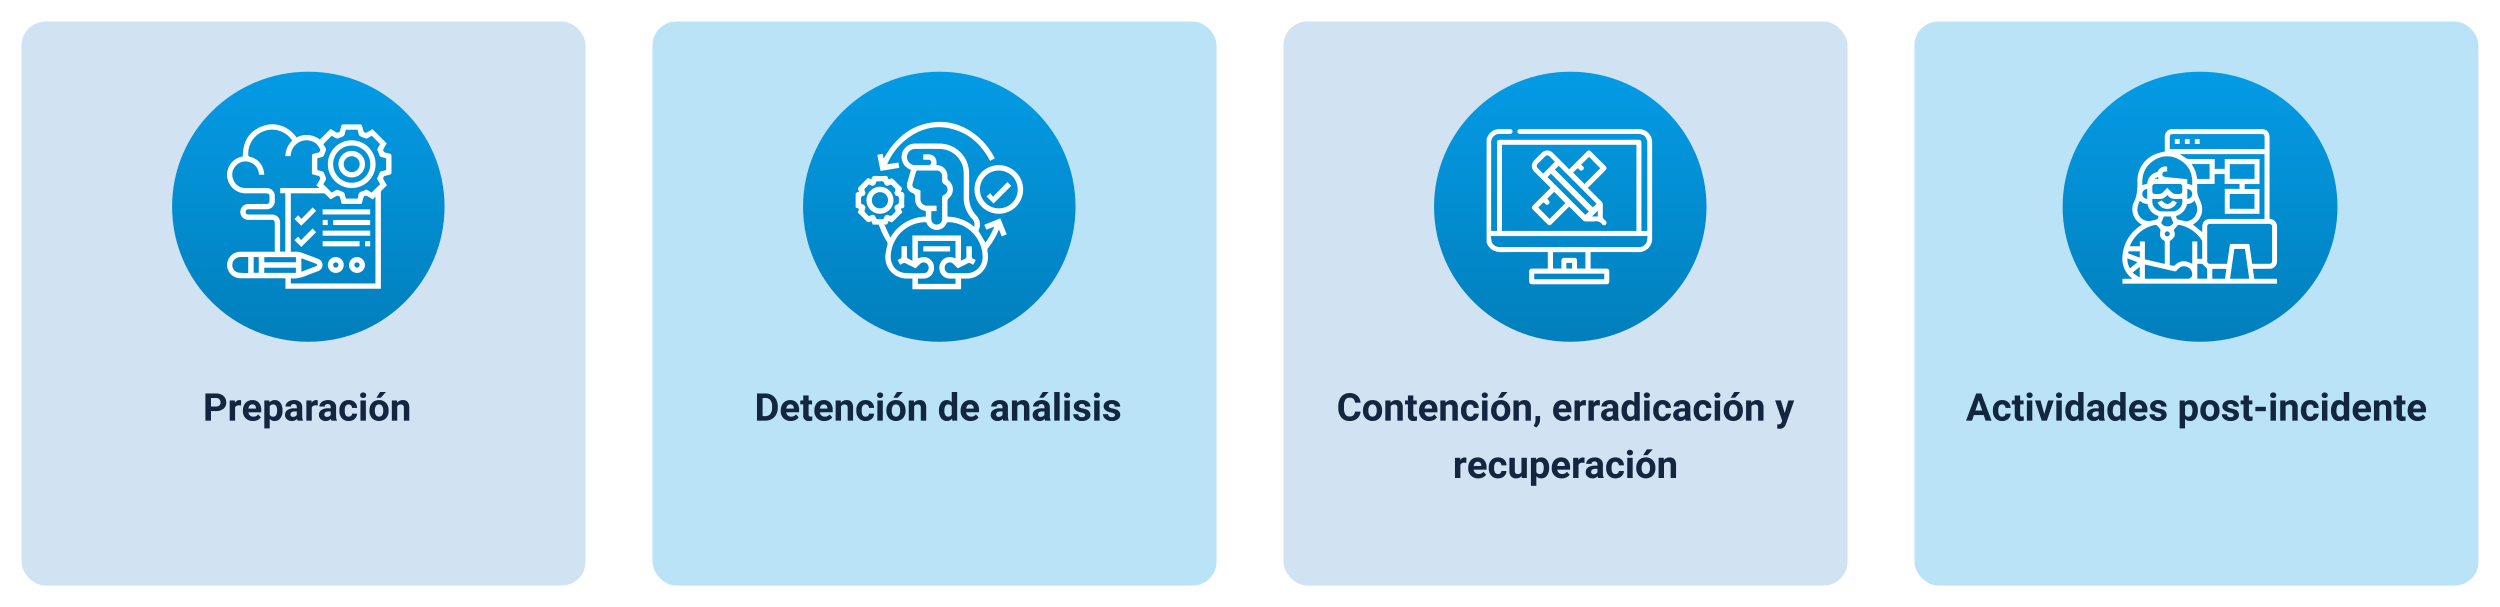 <svg xmlns="http://www.w3.org/2000/svg" xmlns:xlink="http://www.w3.org/1999/xlink" width="1046" height="254" viewBox="0 0 1046 254">
  <defs>
    <filter id="Rectángulo_44571" x="0" y="0" width="254" height="254" filterUnits="userSpaceOnUse">
      <feOffset dy="3" input="SourceAlpha"/>
      <feGaussianBlur stdDeviation="3" result="blur"/>
      <feFlood flood-opacity="0.161"/>
      <feComposite operator="in" in2="blur"/>
      <feComposite in="SourceGraphic"/>
    </filter>
    <filter id="Rectángulo_263653" x="264" y="0" width="254" height="254" filterUnits="userSpaceOnUse">
      <feOffset dy="3" input="SourceAlpha"/>
      <feGaussianBlur stdDeviation="3" result="blur-2"/>
      <feFlood flood-opacity="0.161"/>
      <feComposite operator="in" in2="blur-2"/>
      <feComposite in="SourceGraphic"/>
    </filter>
    <filter id="Rectángulo_263654" x="528" y="0" width="254" height="254" filterUnits="userSpaceOnUse">
      <feOffset dy="3" input="SourceAlpha"/>
      <feGaussianBlur stdDeviation="3" result="blur-3"/>
      <feFlood flood-opacity="0.161"/>
      <feComposite operator="in" in2="blur-3"/>
      <feComposite in="SourceGraphic"/>
    </filter>
    <filter id="Rectángulo_263655" x="792" y="0" width="254" height="254" filterUnits="userSpaceOnUse">
      <feOffset dy="3" input="SourceAlpha"/>
      <feGaussianBlur stdDeviation="3" result="blur-4"/>
      <feFlood flood-opacity="0.161"/>
      <feComposite operator="in" in2="blur-4"/>
      <feComposite in="SourceGraphic"/>
    </filter>
    <linearGradient id="linear-gradient" x1="0.5" x2="0.5" y2="1" gradientUnits="objectBoundingBox">
      <stop offset="0" stop-color="#039be5"/>
      <stop offset="1" stop-color="#027fbc"/>
    </linearGradient>
    <clipPath id="clip-path">
      <rect id="Rectángulo_263662" data-name="Rectángulo 263662" width="68.808" height="68.817" fill="#fff"/>
    </clipPath>
    <clipPath id="clip-path-2">
      <rect id="Rectángulo_263664" data-name="Rectángulo 263664" width="70.082" height="70.033" fill="#fff"/>
    </clipPath>
    <clipPath id="clip-path-3">
      <rect id="Rectángulo_263668" data-name="Rectángulo 263668" width="64.727" height="64.681" fill="#fff"/>
    </clipPath>
  </defs>
  <g id="Grupo_712081" data-name="Grupo 712081" transform="translate(-275.676 -10975.963)">
    <g id="Grupo_710499" data-name="Grupo 710499" transform="translate(0 -60.037)">
      <g transform="matrix(1, 0, 0, 1, 275.68, 11036)" filter="url(#Rectángulo_44571)">
        <rect id="Rectángulo_44571-2" data-name="Rectángulo 44571" width="236" height="236" rx="10" transform="translate(9 6)" fill="#d1e2f2"/>
      </g>
      <g transform="matrix(1, 0, 0, 1, 275.68, 11036)" filter="url(#Rectángulo_263653)">
        <rect id="Rectángulo_263653-2" data-name="Rectángulo 263653" width="236" height="236" rx="10" transform="translate(273 6)" fill="#bae3f7"/>
      </g>
      <g transform="matrix(1, 0, 0, 1, 275.68, 11036)" filter="url(#Rectángulo_263654)">
        <rect id="Rectángulo_263654-2" data-name="Rectángulo 263654" width="236" height="236" rx="10" transform="translate(537 6)" fill="#d1e2f2"/>
      </g>
      <g transform="matrix(1, 0, 0, 1, 275.68, 11036)" filter="url(#Rectángulo_263655)">
        <rect id="Rectángulo_263655-2" data-name="Rectángulo 263655" width="236" height="236" rx="10" transform="translate(801 6)" fill="#bae3f7"/>
      </g>
      <path id="Trazado_468376" data-name="Trazado 468376" d="M79.277,12.992V17H76.934V5.625h4.438a5.134,5.134,0,0,1,2.254.469,3.454,3.454,0,0,1,1.5,1.332,3.714,3.714,0,0,1,.523,1.965A3.266,3.266,0,0,1,84.5,12.027a4.767,4.767,0,0,1-3.168.965Zm0-1.9h2.094a2.059,2.059,0,0,0,1.418-.437,1.591,1.591,0,0,0,.488-1.25,1.876,1.876,0,0,0-.492-1.352,1.839,1.839,0,0,0-1.359-.531H79.277Zm12.578-.43a6.134,6.134,0,0,0-.812-.062,1.654,1.654,0,0,0-1.68.867V17H87.105V8.547h2.133L89.3,9.555a2.092,2.092,0,0,1,1.883-1.164,2.366,2.366,0,0,1,.7.1Zm4.977,6.492A4.15,4.15,0,0,1,93.8,16.016a4.054,4.054,0,0,1-1.168-3.039v-.219a5.106,5.106,0,0,1,.492-2.277,3.612,3.612,0,0,1,1.395-1.547,3.914,3.914,0,0,1,2.059-.543,3.508,3.508,0,0,1,2.73,1.094,4.444,4.444,0,0,1,1,3.1v.922H94.926a2.1,2.1,0,0,0,.66,1.328,2,2,0,0,0,1.395.5,2.437,2.437,0,0,0,2.039-.945l1.109,1.242a3.389,3.389,0,0,1-1.375,1.121A4.511,4.511,0,0,1,96.832,17.156Zm-.258-6.945a1.411,1.411,0,0,0-1.09.455,2.357,2.357,0,0,0-.535,1.3H98.09v-.181a1.681,1.681,0,0,0-.406-1.165A1.456,1.456,0,0,0,96.574,10.211ZM109.2,12.852a5.07,5.07,0,0,1-.887,3.129,2.843,2.843,0,0,1-2.395,1.176,2.633,2.633,0,0,1-2.07-.891V20.25H101.59V8.547h2.094l.078.828a2.654,2.654,0,0,1,2.141-.984,2.862,2.862,0,0,1,2.43,1.156,5.207,5.207,0,0,1,.867,3.188Zm-2.258-.164a3.327,3.327,0,0,0-.418-1.82,1.361,1.361,0,0,0-1.215-.641,1.478,1.478,0,0,0-1.461.813V14.5a1.5,1.5,0,0,0,1.477.836Q106.941,15.336,106.941,12.688ZM115.5,17a2.507,2.507,0,0,1-.227-.758,2.732,2.732,0,0,1-2.133.914,3,3,0,0,1-2.059-.719,2.312,2.312,0,0,1-.816-1.812,2.389,2.389,0,0,1,1-2.062,4.915,4.915,0,0,1,2.879-.727h1.039v-.484a1.393,1.393,0,0,0-.3-.937,1.183,1.183,0,0,0-.949-.352,1.345,1.345,0,0,0-.895.273.929.929,0,0,0-.324.75h-2.258a2.268,2.268,0,0,1,.453-1.359,3,3,0,0,1,1.281-.98,4.669,4.669,0,0,1,1.859-.355,3.689,3.689,0,0,1,2.48.785,2.747,2.747,0,0,1,.918,2.207v3.664a4.041,4.041,0,0,0,.336,1.82V17Zm-1.867-1.57a1.945,1.945,0,0,0,.922-.223,1.462,1.462,0,0,0,.625-.6V13.156h-.844q-1.7,0-1.8,1.172l-.008.133a.9.9,0,0,0,.3.7A1.153,1.153,0,0,0,113.629,15.43Zm10.3-4.766a6.134,6.134,0,0,0-.812-.062,1.654,1.654,0,0,0-1.68.867V17h-2.258V8.547h2.133l.063,1.008a2.092,2.092,0,0,1,1.883-1.164,2.366,2.366,0,0,1,.7.1ZM129.676,17a2.507,2.507,0,0,1-.227-.758,2.732,2.732,0,0,1-2.133.914,3,3,0,0,1-2.059-.719,2.312,2.312,0,0,1-.816-1.812,2.389,2.389,0,0,1,1-2.062,4.915,4.915,0,0,1,2.879-.727h1.039v-.484a1.393,1.393,0,0,0-.3-.937,1.183,1.183,0,0,0-.949-.352,1.345,1.345,0,0,0-.895.273.929.929,0,0,0-.324.75h-2.258a2.268,2.268,0,0,1,.453-1.359,3,3,0,0,1,1.281-.98,4.669,4.669,0,0,1,1.859-.355,3.689,3.689,0,0,1,2.48.785,2.747,2.747,0,0,1,.918,2.207v3.664a4.041,4.041,0,0,0,.336,1.82V17Zm-1.867-1.57a1.945,1.945,0,0,0,.922-.223,1.462,1.462,0,0,0,.625-.6V13.156h-.844q-1.7,0-1.8,1.172l-.008.133a.9.9,0,0,0,.3.7A1.153,1.153,0,0,0,127.809,15.43Zm9.063-.094a1.481,1.481,0,0,0,1.016-.344,1.2,1.2,0,0,0,.406-.914h2.117a2.9,2.9,0,0,1-.469,1.574,3.093,3.093,0,0,1-1.262,1.109,3.949,3.949,0,0,1-1.77.395A3.67,3.67,0,0,1,134.051,16,4.56,4.56,0,0,1,133,12.82v-.148a4.508,4.508,0,0,1,1.039-3.117,3.627,3.627,0,0,1,2.852-1.164,3.555,3.555,0,0,1,2.543.9,3.2,3.2,0,0,1,.973,2.4h-2.117a1.551,1.551,0,0,0-.406-1.072,1.51,1.51,0,0,0-2.223.163,3.333,3.333,0,0,0-.4,1.866v.235a3.375,3.375,0,0,0,.4,1.878A1.377,1.377,0,0,0,136.871,15.336ZM144.082,17h-2.266V8.547h2.266Zm-2.4-10.641a1.112,1.112,0,0,1,.34-.836,1.465,1.465,0,0,1,1.848,0,1.105,1.105,0,0,1,.344.836,1.109,1.109,0,0,1-.348.844,1.448,1.448,0,0,1-1.836,0A1.109,1.109,0,0,1,141.684,6.359ZM145.59,12.7a5.013,5.013,0,0,1,.484-2.242,3.546,3.546,0,0,1,1.395-1.523,4.069,4.069,0,0,1,2.113-.539,3.849,3.849,0,0,1,2.793,1.047,4.2,4.2,0,0,1,1.207,2.844l.016.578a4.418,4.418,0,0,1-1.086,3.121,4.209,4.209,0,0,1-5.832,0,4.5,4.5,0,0,1-1.09-3.187Zm2.258.16A3.16,3.16,0,0,0,148.3,14.7a1.628,1.628,0,0,0,2.578.008,3.457,3.457,0,0,0,.461-2.015,3.128,3.128,0,0,0-.461-1.831,1.5,1.5,0,0,0-1.3-.649,1.474,1.474,0,0,0-1.281.646A3.516,3.516,0,0,0,147.848,12.856ZM150.027,5h2.461l-2.164,2.422h-1.836Zm7.039,3.547.07.977a2.951,2.951,0,0,1,2.43-1.133,2.453,2.453,0,0,1,2,.789,3.682,3.682,0,0,1,.672,2.359V17H159.98V11.594a1.465,1.465,0,0,0-.312-1.043,1.4,1.4,0,0,0-1.039-.324,1.553,1.553,0,0,0-1.43.813V17h-2.258V8.547Z" transform="translate(284.676 11195)" fill="#12263f"/>
      <path id="Trazado_468377" data-name="Trazado 468377" d="M43.723,17V5.625h3.5a5.315,5.315,0,0,1,2.684.676,4.712,4.712,0,0,1,1.848,1.922,5.928,5.928,0,0,1,.664,2.832v.523a5.945,5.945,0,0,1-.652,2.82,4.672,4.672,0,0,1-1.84,1.914,5.355,5.355,0,0,1-2.68.688Zm2.344-9.477v7.594H47.2a2.545,2.545,0,0,0,2.1-.9,4.06,4.06,0,0,0,.742-2.57v-.6a4.124,4.124,0,0,0-.719-2.629,2.537,2.537,0,0,0-2.1-.895Zm11.8,9.633a4.15,4.15,0,0,1-3.027-1.141,4.054,4.054,0,0,1-1.168-3.039v-.219a5.106,5.106,0,0,1,.492-2.277,3.612,3.612,0,0,1,1.395-1.547,3.914,3.914,0,0,1,2.059-.543,3.508,3.508,0,0,1,2.73,1.094,4.444,4.444,0,0,1,1,3.1v.922H55.957a2.1,2.1,0,0,0,.66,1.328,2,2,0,0,0,1.395.5,2.437,2.437,0,0,0,2.039-.945l1.109,1.242a3.389,3.389,0,0,1-1.375,1.121A4.511,4.511,0,0,1,57.863,17.156Zm-.258-6.945a1.411,1.411,0,0,0-1.09.455,2.357,2.357,0,0,0-.535,1.3h3.141v-.181a1.681,1.681,0,0,0-.406-1.165A1.456,1.456,0,0,0,57.605,10.211Zm7.719-3.742V8.547H66.77V10.2H65.324v4.219a1.007,1.007,0,0,0,.18.672.9.9,0,0,0,.688.2,3.6,3.6,0,0,0,.664-.055v1.711a4.648,4.648,0,0,1-1.367.2,2.156,2.156,0,0,1-2.422-2.4V10.2H61.832V8.547h1.234V6.469Zm6.594,10.688a4.15,4.15,0,0,1-3.027-1.141,4.054,4.054,0,0,1-1.168-3.039v-.219a5.106,5.106,0,0,1,.492-2.277,3.612,3.612,0,0,1,1.395-1.547,3.914,3.914,0,0,1,2.059-.543A3.508,3.508,0,0,1,74.4,9.484a4.444,4.444,0,0,1,1,3.1v.922H70.012a2.1,2.1,0,0,0,.66,1.328,2,2,0,0,0,1.395.5,2.437,2.437,0,0,0,2.039-.945l1.109,1.242a3.389,3.389,0,0,1-1.375,1.121A4.511,4.511,0,0,1,71.918,17.156Zm-.258-6.945a1.411,1.411,0,0,0-1.09.455,2.357,2.357,0,0,0-.535,1.3h3.141v-.181a1.681,1.681,0,0,0-.406-1.165A1.456,1.456,0,0,0,71.66,10.211Zm7.094-1.664.07.977a2.951,2.951,0,0,1,2.43-1.133,2.453,2.453,0,0,1,2,.789,3.682,3.682,0,0,1,.672,2.359V17H81.668V11.594a1.465,1.465,0,0,0-.312-1.043,1.4,1.4,0,0,0-1.039-.324,1.553,1.553,0,0,0-1.43.813V17H76.629V8.547Zm10.4,6.789a1.481,1.481,0,0,0,1.016-.344,1.2,1.2,0,0,0,.406-.914h2.117a2.9,2.9,0,0,1-.469,1.574,3.093,3.093,0,0,1-1.262,1.109,3.949,3.949,0,0,1-1.77.395A3.67,3.67,0,0,1,86.332,16a4.56,4.56,0,0,1-1.047-3.184v-.148a4.508,4.508,0,0,1,1.039-3.117,3.627,3.627,0,0,1,2.852-1.164,3.555,3.555,0,0,1,2.543.9,3.2,3.2,0,0,1,.973,2.4H90.574a1.551,1.551,0,0,0-.406-1.072,1.51,1.51,0,0,0-2.223.163,3.333,3.333,0,0,0-.4,1.866v.235a3.375,3.375,0,0,0,.4,1.878A1.377,1.377,0,0,0,89.152,15.336ZM96.363,17H94.1V8.547h2.266Zm-2.4-10.641a1.112,1.112,0,0,1,.34-.836,1.465,1.465,0,0,1,1.848,0,1.105,1.105,0,0,1,.344.836,1.108,1.108,0,0,1-.348.844,1.448,1.448,0,0,1-1.836,0A1.108,1.108,0,0,1,93.965,6.359ZM97.871,12.7a5.013,5.013,0,0,1,.484-2.242A3.546,3.546,0,0,1,99.75,8.93a4.069,4.069,0,0,1,2.113-.539,3.849,3.849,0,0,1,2.793,1.047,4.2,4.2,0,0,1,1.207,2.844l.016.578a4.418,4.418,0,0,1-1.086,3.121,4.209,4.209,0,0,1-5.832,0,4.5,4.5,0,0,1-1.09-3.187Zm2.258.16a3.16,3.16,0,0,0,.453,1.843,1.628,1.628,0,0,0,2.578.008,3.457,3.457,0,0,0,.461-2.015,3.128,3.128,0,0,0-.461-1.831,1.5,1.5,0,0,0-1.3-.649,1.474,1.474,0,0,0-1.281.646A3.516,3.516,0,0,0,100.129,12.856ZM102.309,5h2.461l-2.164,2.422H100.77Zm7.039,3.547.07.977a2.951,2.951,0,0,1,2.43-1.133,2.453,2.453,0,0,1,2,.789,3.682,3.682,0,0,1,.672,2.359V17h-2.258V11.594a1.465,1.465,0,0,0-.312-1.043,1.4,1.4,0,0,0-1.039-.324,1.553,1.553,0,0,0-1.43.813V17h-2.258V8.547Zm10.516,4.164a5.094,5.094,0,0,1,.887-3.148,2.877,2.877,0,0,1,2.426-1.172,2.589,2.589,0,0,1,2.039.922V5h2.266V17h-2.039l-.109-.9a2.657,2.657,0,0,1-2.172,1.055,2.869,2.869,0,0,1-2.395-1.176A5.258,5.258,0,0,1,119.863,12.711Zm2.258.168a3.337,3.337,0,0,0,.414,1.823,1.349,1.349,0,0,0,1.2.634,1.511,1.511,0,0,0,1.477-.884V11.111a1.489,1.489,0,0,0-1.461-.884Q122.121,10.227,122.121,12.879Zm11,4.277a4.15,4.15,0,0,1-3.027-1.141,4.054,4.054,0,0,1-1.168-3.039v-.219a5.106,5.106,0,0,1,.492-2.277,3.612,3.612,0,0,1,1.395-1.547,3.914,3.914,0,0,1,2.059-.543,3.508,3.508,0,0,1,2.73,1.094,4.444,4.444,0,0,1,1,3.1v.922h-5.383a2.1,2.1,0,0,0,.66,1.328,2,2,0,0,0,1.395.5,2.437,2.437,0,0,0,2.039-.945l1.109,1.242a3.389,3.389,0,0,1-1.375,1.121A4.511,4.511,0,0,1,133.121,17.156Zm-.258-6.945a1.411,1.411,0,0,0-1.09.455,2.357,2.357,0,0,0-.535,1.3h3.141v-.181a1.681,1.681,0,0,0-.406-1.165A1.456,1.456,0,0,0,132.863,10.211ZM146.762,17a2.507,2.507,0,0,1-.227-.758,2.732,2.732,0,0,1-2.133.914,3,3,0,0,1-2.059-.719,2.312,2.312,0,0,1-.816-1.812,2.389,2.389,0,0,1,1-2.062,4.915,4.915,0,0,1,2.879-.727h1.039v-.484a1.393,1.393,0,0,0-.3-.937,1.183,1.183,0,0,0-.949-.352,1.345,1.345,0,0,0-.895.273.929.929,0,0,0-.324.75h-2.258a2.268,2.268,0,0,1,.453-1.359,3,3,0,0,1,1.281-.98,4.669,4.669,0,0,1,1.859-.355,3.689,3.689,0,0,1,2.48.785,2.747,2.747,0,0,1,.918,2.207v3.664a4.041,4.041,0,0,0,.336,1.82V17Zm-1.867-1.57a1.945,1.945,0,0,0,.922-.223,1.462,1.462,0,0,0,.625-.6V13.156H145.6q-1.7,0-1.8,1.172l-.008.133a.9.9,0,0,0,.3.7A1.153,1.153,0,0,0,144.895,15.43Zm7.625-6.883.07.977a2.951,2.951,0,0,1,2.43-1.133,2.453,2.453,0,0,1,2,.789,3.682,3.682,0,0,1,.672,2.359V17h-2.258V11.594a1.465,1.465,0,0,0-.312-1.043,1.4,1.4,0,0,0-1.039-.324,1.553,1.553,0,0,0-1.43.813V17h-2.258V8.547ZM164.3,17a2.507,2.507,0,0,1-.227-.758,2.732,2.732,0,0,1-2.133.914,3,3,0,0,1-2.059-.719,2.312,2.312,0,0,1-.816-1.812,2.389,2.389,0,0,1,1-2.062,4.915,4.915,0,0,1,2.879-.727h1.039v-.484a1.393,1.393,0,0,0-.3-.937,1.183,1.183,0,0,0-.949-.352,1.345,1.345,0,0,0-.895.273.929.929,0,0,0-.324.75h-2.258a2.268,2.268,0,0,1,.453-1.359,3,3,0,0,1,1.281-.98,4.669,4.669,0,0,1,1.859-.355,3.689,3.689,0,0,1,2.48.785,2.747,2.747,0,0,1,.918,2.207v3.664a4.041,4.041,0,0,0,.336,1.82V17Zm-1.867-1.57a1.945,1.945,0,0,0,.922-.223,1.462,1.462,0,0,0,.625-.6V13.156h-.844q-1.7,0-1.8,1.172l-.008.133a.9.9,0,0,0,.3.7A1.153,1.153,0,0,0,162.434,15.43ZM163.293,5h2.461L163.59,7.422h-1.836Zm7.07,12H168.1V5h2.266Zm4.242,0H172.34V8.547h2.266Zm-2.4-10.641a1.112,1.112,0,0,1,.34-.836,1.465,1.465,0,0,1,1.848,0,1.105,1.105,0,0,1,.344.836,1.109,1.109,0,0,1-.348.844,1.448,1.448,0,0,1-1.836,0A1.109,1.109,0,0,1,172.207,6.359Zm8.836,8.3a.727.727,0,0,0-.41-.652,4.659,4.659,0,0,0-1.316-.426q-3.016-.633-3.016-2.562a2.323,2.323,0,0,1,.934-1.879,3.766,3.766,0,0,1,2.441-.754,4.053,4.053,0,0,1,2.574.758,2.388,2.388,0,0,1,.965,1.969h-2.258a1.092,1.092,0,0,0-.312-.8,1.322,1.322,0,0,0-.977-.316,1.351,1.351,0,0,0-.883.258.814.814,0,0,0-.312.656.7.7,0,0,0,.355.605,3.657,3.657,0,0,0,1.2.4,9.8,9.8,0,0,1,1.422.379,2.336,2.336,0,0,1,1.789,2.273,2.205,2.205,0,0,1-.992,1.871,4.28,4.28,0,0,1-2.562.715,4.47,4.47,0,0,1-1.887-.379,3.166,3.166,0,0,1-1.293-1.039,2.414,2.414,0,0,1-.469-1.426h2.141a1.179,1.179,0,0,0,.445.922,1.766,1.766,0,0,0,1.109.32,1.635,1.635,0,0,0,.98-.246A.766.766,0,0,0,181.043,14.664ZM187.074,17h-2.266V8.547h2.266Zm-2.4-10.641a1.112,1.112,0,0,1,.34-.836,1.465,1.465,0,0,1,1.848,0,1.105,1.105,0,0,1,.344.836,1.109,1.109,0,0,1-.348.844,1.448,1.448,0,0,1-1.836,0A1.109,1.109,0,0,1,184.676,6.359Zm8.836,8.3a.727.727,0,0,0-.41-.652,4.659,4.659,0,0,0-1.316-.426q-3.016-.633-3.016-2.562a2.323,2.323,0,0,1,.934-1.879,3.766,3.766,0,0,1,2.441-.754,4.053,4.053,0,0,1,2.574.758,2.388,2.388,0,0,1,.965,1.969h-2.258a1.092,1.092,0,0,0-.312-.8,1.322,1.322,0,0,0-.977-.316,1.351,1.351,0,0,0-.883.258.814.814,0,0,0-.312.656.7.7,0,0,0,.355.605,3.657,3.657,0,0,0,1.2.4,9.8,9.8,0,0,1,1.422.379,2.336,2.336,0,0,1,1.789,2.273,2.205,2.205,0,0,1-.992,1.871,4.28,4.28,0,0,1-2.562.715,4.47,4.47,0,0,1-1.887-.379,3.166,3.166,0,0,1-1.293-1.039,2.414,2.414,0,0,1-.469-1.426h2.141a1.179,1.179,0,0,0,.445.922,1.766,1.766,0,0,0,1.109.32,1.635,1.635,0,0,0,.98-.246A.766.766,0,0,0,193.512,14.664Z" transform="translate(548.676 11195)" fill="#12263f"/>
      <path id="Trazado_468378" data-name="Trazado 468378" d="M32.23,13.211A4.025,4.025,0,0,1,30.875,16.1a4.76,4.76,0,0,1-3.223,1.055,4.28,4.28,0,0,1-3.441-1.473,6.038,6.038,0,0,1-1.254-4.043v-.7a6.819,6.819,0,0,1,.578-2.891,4.332,4.332,0,0,1,1.652-1.918,4.629,4.629,0,0,1,2.5-.668,4.637,4.637,0,0,1,3.172,1.055,4.326,4.326,0,0,1,1.391,2.961H29.9a2.376,2.376,0,0,0-.613-1.6,2.271,2.271,0,0,0-1.605-.5,1.991,1.991,0,0,0-1.754.84,4.707,4.707,0,0,0-.6,2.605V11.7a5.038,5.038,0,0,0,.559,2.7,1.954,1.954,0,0,0,1.762.852,2.314,2.314,0,0,0,1.621-.5,2.241,2.241,0,0,0,.613-1.535ZM33.27,12.7a5.013,5.013,0,0,1,.484-2.242A3.546,3.546,0,0,1,35.148,8.93a4.069,4.069,0,0,1,2.113-.539,3.849,3.849,0,0,1,2.793,1.047,4.2,4.2,0,0,1,1.207,2.844l.016.578a4.418,4.418,0,0,1-1.086,3.121,4.209,4.209,0,0,1-5.832,0A4.5,4.5,0,0,1,33.27,12.8Zm2.258.16A3.16,3.16,0,0,0,35.98,14.7a1.628,1.628,0,0,0,2.578.008,3.457,3.457,0,0,0,.461-2.015,3.128,3.128,0,0,0-.461-1.831,1.5,1.5,0,0,0-1.3-.649,1.474,1.474,0,0,0-1.281.646A3.516,3.516,0,0,0,35.527,12.856Zm9.219-4.309.07.977a2.951,2.951,0,0,1,2.43-1.133,2.453,2.453,0,0,1,2,.789,3.682,3.682,0,0,1,.672,2.359V17H47.66V11.594a1.465,1.465,0,0,0-.312-1.043,1.4,1.4,0,0,0-1.039-.324,1.553,1.553,0,0,0-1.43.813V17H42.621V8.547Zm9.586-2.078V8.547h1.445V10.2H54.332v4.219a1.007,1.007,0,0,0,.18.672.9.9,0,0,0,.688.2,3.6,3.6,0,0,0,.664-.055v1.711a4.648,4.648,0,0,1-1.367.2,2.156,2.156,0,0,1-2.422-2.4V10.2H50.84V8.547h1.234V6.469Zm6.594,10.688A4.15,4.15,0,0,1,57.9,16.016a4.054,4.054,0,0,1-1.168-3.039v-.219a5.106,5.106,0,0,1,.492-2.277,3.612,3.612,0,0,1,1.395-1.547,3.914,3.914,0,0,1,2.059-.543,3.508,3.508,0,0,1,2.73,1.094,4.444,4.444,0,0,1,1,3.1v.922H59.02a2.1,2.1,0,0,0,.66,1.328,2,2,0,0,0,1.395.5,2.437,2.437,0,0,0,2.039-.945l1.109,1.242a3.389,3.389,0,0,1-1.375,1.121A4.511,4.511,0,0,1,60.926,17.156Zm-.258-6.945a1.411,1.411,0,0,0-1.09.455,2.357,2.357,0,0,0-.535,1.3h3.141v-.181a1.681,1.681,0,0,0-.406-1.165A1.456,1.456,0,0,0,60.668,10.211Zm7.094-1.664.07.977a2.951,2.951,0,0,1,2.43-1.133,2.453,2.453,0,0,1,2,.789,3.682,3.682,0,0,1,.672,2.359V17H70.676V11.594a1.465,1.465,0,0,0-.312-1.043,1.4,1.4,0,0,0-1.039-.324,1.553,1.553,0,0,0-1.43.813V17H65.637V8.547Zm10.4,6.789a1.481,1.481,0,0,0,1.016-.344,1.2,1.2,0,0,0,.406-.914H81.7a2.9,2.9,0,0,1-.469,1.574,3.093,3.093,0,0,1-1.262,1.109,3.949,3.949,0,0,1-1.77.395A3.67,3.67,0,0,1,75.34,16a4.56,4.56,0,0,1-1.047-3.184v-.148a4.508,4.508,0,0,1,1.039-3.117,3.627,3.627,0,0,1,2.852-1.164,3.555,3.555,0,0,1,2.543.9,3.2,3.2,0,0,1,.973,2.4H79.582a1.551,1.551,0,0,0-.406-1.072,1.51,1.51,0,0,0-2.223.163,3.333,3.333,0,0,0-.4,1.866v.235a3.375,3.375,0,0,0,.4,1.878A1.377,1.377,0,0,0,78.16,15.336ZM85.371,17H83.105V8.547h2.266Zm-2.4-10.641a1.112,1.112,0,0,1,.34-.836,1.465,1.465,0,0,1,1.848,0,1.105,1.105,0,0,1,.344.836,1.108,1.108,0,0,1-.348.844,1.448,1.448,0,0,1-1.836,0A1.108,1.108,0,0,1,82.973,6.359ZM86.879,12.7a5.013,5.013,0,0,1,.484-2.242A3.546,3.546,0,0,1,88.758,8.93a4.069,4.069,0,0,1,2.113-.539,3.849,3.849,0,0,1,2.793,1.047,4.2,4.2,0,0,1,1.207,2.844l.016.578A4.418,4.418,0,0,1,93.8,15.98a4.209,4.209,0,0,1-5.832,0,4.5,4.5,0,0,1-1.09-3.187Zm2.258.16A3.16,3.16,0,0,0,89.59,14.7a1.628,1.628,0,0,0,2.578.008,3.457,3.457,0,0,0,.461-2.015,3.128,3.128,0,0,0-.461-1.831,1.5,1.5,0,0,0-1.3-.649,1.474,1.474,0,0,0-1.281.646A3.516,3.516,0,0,0,89.137,12.856ZM91.316,5h2.461L91.613,7.422H89.777Zm7.039,3.547.07.977a2.951,2.951,0,0,1,2.43-1.133,2.453,2.453,0,0,1,2,.789,3.682,3.682,0,0,1,.672,2.359V17H101.27V11.594a1.465,1.465,0,0,0-.312-1.043,1.4,1.4,0,0,0-1.039-.324,1.553,1.553,0,0,0-1.43.813V17H96.23V8.547Zm7.469,11.3-1.18-.617.281-.508a4.059,4.059,0,0,0,.539-1.9v-1.75h1.906l-.008,1.563a4.059,4.059,0,0,1-.437,1.75A4.486,4.486,0,0,1,105.824,19.852Zm11.2-2.7a4.15,4.15,0,0,1-3.027-1.141,4.054,4.054,0,0,1-1.168-3.039v-.219a5.106,5.106,0,0,1,.492-2.277,3.612,3.612,0,0,1,1.395-1.547,3.914,3.914,0,0,1,2.059-.543,3.508,3.508,0,0,1,2.73,1.094,4.444,4.444,0,0,1,1,3.1v.922h-5.383a2.1,2.1,0,0,0,.66,1.328,2,2,0,0,0,1.395.5,2.437,2.437,0,0,0,2.039-.945l1.109,1.242a3.389,3.389,0,0,1-1.375,1.121A4.511,4.511,0,0,1,117.02,17.156Zm-.258-6.945a1.411,1.411,0,0,0-1.09.455,2.357,2.357,0,0,0-.535,1.3h3.141v-.181a1.681,1.681,0,0,0-.406-1.165A1.456,1.456,0,0,0,116.762,10.211Zm9.766.453a6.134,6.134,0,0,0-.812-.062,1.654,1.654,0,0,0-1.68.867V17h-2.258V8.547h2.133l.063,1.008a2.092,2.092,0,0,1,1.883-1.164,2.366,2.366,0,0,1,.7.1Zm5.836,0a6.134,6.134,0,0,0-.812-.062,1.654,1.654,0,0,0-1.68.867V17h-2.258V8.547h2.133l.063,1.008a2.092,2.092,0,0,1,1.883-1.164,2.366,2.366,0,0,1,.7.1ZM138.113,17a2.507,2.507,0,0,1-.227-.758,2.732,2.732,0,0,1-2.133.914,3,3,0,0,1-2.059-.719,2.312,2.312,0,0,1-.816-1.812,2.389,2.389,0,0,1,1-2.062,4.915,4.915,0,0,1,2.879-.727h1.039v-.484a1.393,1.393,0,0,0-.3-.937,1.183,1.183,0,0,0-.949-.352,1.345,1.345,0,0,0-.895.273.929.929,0,0,0-.324.75h-2.258a2.268,2.268,0,0,1,.453-1.359,3,3,0,0,1,1.281-.98,4.669,4.669,0,0,1,1.859-.355,3.689,3.689,0,0,1,2.48.785,2.747,2.747,0,0,1,.918,2.207v3.664a4.041,4.041,0,0,0,.336,1.82V17Zm-1.867-1.57a1.945,1.945,0,0,0,.922-.223,1.462,1.462,0,0,0,.625-.6V13.156h-.844q-1.7,0-1.8,1.172l-.008.133a.9.9,0,0,0,.3.7A1.153,1.153,0,0,0,136.246,15.43Zm5.2-2.719a5.094,5.094,0,0,1,.887-3.148,2.877,2.877,0,0,1,2.426-1.172,2.589,2.589,0,0,1,2.039.922V5h2.266V17H147.02l-.109-.9a2.657,2.657,0,0,1-2.172,1.055,2.869,2.869,0,0,1-2.395-1.176A5.258,5.258,0,0,1,141.441,12.711Zm2.258.168a3.337,3.337,0,0,0,.414,1.823,1.349,1.349,0,0,0,1.2.634,1.511,1.511,0,0,0,1.477-.884V11.111a1.489,1.489,0,0,0-1.461-.884Q143.7,10.227,143.7,12.879ZM153.191,17h-2.266V8.547h2.266Zm-2.4-10.641a1.112,1.112,0,0,1,.34-.836,1.465,1.465,0,0,1,1.848,0,1.105,1.105,0,0,1,.344.836,1.109,1.109,0,0,1-.348.844,1.448,1.448,0,0,1-1.836,0A1.109,1.109,0,0,1,150.793,6.359Zm7.773,8.977a1.481,1.481,0,0,0,1.016-.344,1.2,1.2,0,0,0,.406-.914h2.117a2.9,2.9,0,0,1-.469,1.574,3.093,3.093,0,0,1-1.262,1.109,3.949,3.949,0,0,1-1.77.395A3.67,3.67,0,0,1,155.746,16,4.56,4.56,0,0,1,154.7,12.82v-.148a4.508,4.508,0,0,1,1.039-3.117,3.627,3.627,0,0,1,2.852-1.164,3.555,3.555,0,0,1,2.543.9,3.2,3.2,0,0,1,.973,2.4h-2.117a1.551,1.551,0,0,0-.406-1.072,1.51,1.51,0,0,0-2.223.163,3.333,3.333,0,0,0-.4,1.866v.235a3.375,3.375,0,0,0,.4,1.878A1.377,1.377,0,0,0,158.566,15.336ZM168.293,17a2.507,2.507,0,0,1-.227-.758,2.732,2.732,0,0,1-2.133.914,3,3,0,0,1-2.059-.719,2.312,2.312,0,0,1-.816-1.812,2.389,2.389,0,0,1,1-2.062,4.915,4.915,0,0,1,2.879-.727h1.039v-.484a1.393,1.393,0,0,0-.3-.937,1.183,1.183,0,0,0-.949-.352,1.345,1.345,0,0,0-.895.273.929.929,0,0,0-.324.75h-2.258a2.268,2.268,0,0,1,.453-1.359,3,3,0,0,1,1.281-.98,4.669,4.669,0,0,1,1.859-.355,3.689,3.689,0,0,1,2.48.785,2.747,2.747,0,0,1,.918,2.207v3.664a4.041,4.041,0,0,0,.336,1.82V17Zm-1.867-1.57a1.945,1.945,0,0,0,.922-.223,1.462,1.462,0,0,0,.625-.6V13.156h-.844q-1.7,0-1.8,1.172l-.008.133a.9.9,0,0,0,.3.7A1.153,1.153,0,0,0,166.426,15.43Zm9.063-.094a1.481,1.481,0,0,0,1.016-.344,1.2,1.2,0,0,0,.406-.914h2.117a2.9,2.9,0,0,1-.469,1.574,3.093,3.093,0,0,1-1.262,1.109,3.949,3.949,0,0,1-1.77.395A3.67,3.67,0,0,1,172.668,16a4.56,4.56,0,0,1-1.047-3.184v-.148a4.508,4.508,0,0,1,1.039-3.117,3.627,3.627,0,0,1,2.852-1.164,3.555,3.555,0,0,1,2.543.9,3.2,3.2,0,0,1,.973,2.4H176.91a1.551,1.551,0,0,0-.406-1.072,1.51,1.51,0,0,0-2.223.163,3.333,3.333,0,0,0-.4,1.866v.235a3.375,3.375,0,0,0,.4,1.878A1.377,1.377,0,0,0,175.488,15.336ZM182.7,17h-2.266V8.547H182.7ZM180.3,6.359a1.112,1.112,0,0,1,.34-.836,1.465,1.465,0,0,1,1.848,0,1.105,1.105,0,0,1,.344.836,1.109,1.109,0,0,1-.348.844,1.448,1.448,0,0,1-1.836,0A1.109,1.109,0,0,1,180.3,6.359Zm3.906,6.336a5.013,5.013,0,0,1,.484-2.242,3.546,3.546,0,0,1,1.395-1.523,4.069,4.069,0,0,1,2.113-.539,3.849,3.849,0,0,1,2.793,1.047,4.2,4.2,0,0,1,1.207,2.844l.016.578a4.418,4.418,0,0,1-1.086,3.121,4.209,4.209,0,0,1-5.832,0,4.5,4.5,0,0,1-1.09-3.187Zm2.258.16a3.16,3.16,0,0,0,.453,1.843,1.628,1.628,0,0,0,2.578.008,3.457,3.457,0,0,0,.461-2.015,3.128,3.128,0,0,0-.461-1.831,1.5,1.5,0,0,0-1.3-.649,1.474,1.474,0,0,0-1.281.646A3.516,3.516,0,0,0,186.465,12.856ZM188.645,5h2.461l-2.164,2.422h-1.836Zm7.039,3.547.07.977a2.951,2.951,0,0,1,2.43-1.133,2.453,2.453,0,0,1,2,.789,3.682,3.682,0,0,1,.672,2.359V17H198.6V11.594a1.465,1.465,0,0,0-.312-1.043,1.4,1.4,0,0,0-1.039-.324,1.553,1.553,0,0,0-1.43.813V17h-2.258V8.547ZM209.707,13.8l1.563-5.258h2.422l-3.4,9.766-.187.445a2.577,2.577,0,0,1-2.5,1.656,3.552,3.552,0,0,1-1-.148V18.555l.344.008a1.857,1.857,0,0,0,.957-.2,1.283,1.283,0,0,0,.5-.648l.266-.7-2.961-8.477h2.43ZM76.512,34.664A6.134,6.134,0,0,0,75.7,34.6a1.654,1.654,0,0,0-1.68.867V41H71.762V32.547h2.133l.063,1.008a2.092,2.092,0,0,1,1.883-1.164,2.366,2.366,0,0,1,.7.1Zm4.977,6.492a4.15,4.15,0,0,1-3.027-1.141,4.054,4.054,0,0,1-1.168-3.039v-.219a5.106,5.106,0,0,1,.492-2.277,3.612,3.612,0,0,1,1.395-1.547,3.914,3.914,0,0,1,2.059-.543,3.508,3.508,0,0,1,2.73,1.094,4.444,4.444,0,0,1,1,3.1v.922H79.582a2.1,2.1,0,0,0,.66,1.328,2,2,0,0,0,1.395.5,2.437,2.437,0,0,0,2.039-.945l1.109,1.242a3.389,3.389,0,0,1-1.375,1.121A4.511,4.511,0,0,1,81.488,41.156Zm-.258-6.945a1.411,1.411,0,0,0-1.09.455,2.357,2.357,0,0,0-.535,1.3h3.141v-.181a1.681,1.681,0,0,0-.406-1.165A1.456,1.456,0,0,0,81.23,34.211Zm8.531,5.125a1.481,1.481,0,0,0,1.016-.344,1.2,1.2,0,0,0,.406-.914H93.3a2.9,2.9,0,0,1-.469,1.574,3.093,3.093,0,0,1-1.262,1.109,3.949,3.949,0,0,1-1.77.395A3.67,3.67,0,0,1,86.941,40a4.56,4.56,0,0,1-1.047-3.184v-.148a4.508,4.508,0,0,1,1.039-3.117,3.627,3.627,0,0,1,2.852-1.164,3.555,3.555,0,0,1,2.543.9,3.2,3.2,0,0,1,.973,2.4H91.184a1.551,1.551,0,0,0-.406-1.072,1.51,1.51,0,0,0-2.223.163,3.333,3.333,0,0,0-.4,1.866v.235a3.375,3.375,0,0,0,.4,1.878A1.377,1.377,0,0,0,89.762,39.336Zm9.891.8a2.831,2.831,0,0,1-2.312,1.016,2.67,2.67,0,0,1-2.074-.781,3.335,3.335,0,0,1-.73-2.289V32.547h2.258v5.467q0,1.322,1.2,1.322a1.63,1.63,0,0,0,1.578-.8V32.547h2.266V41H99.715Zm11.5-3.289a5.07,5.07,0,0,1-.887,3.129,2.843,2.843,0,0,1-2.395,1.176,2.633,2.633,0,0,1-2.07-.891V44.25h-2.258v-11.7h2.094l.078.828a2.654,2.654,0,0,1,2.141-.984,2.862,2.862,0,0,1,2.43,1.156,5.207,5.207,0,0,1,.867,3.188Zm-2.258-.164a3.327,3.327,0,0,0-.418-1.82,1.361,1.361,0,0,0-1.215-.641,1.478,1.478,0,0,0-1.461.813V38.5a1.5,1.5,0,0,0,1.477.836Q108.895,39.336,108.895,36.688Zm7.547,4.469a4.15,4.15,0,0,1-3.027-1.141,4.054,4.054,0,0,1-1.168-3.039v-.219a5.106,5.106,0,0,1,.492-2.277,3.612,3.612,0,0,1,1.395-1.547,3.914,3.914,0,0,1,2.059-.543,3.508,3.508,0,0,1,2.73,1.094,4.444,4.444,0,0,1,1,3.1v.922h-5.383a2.1,2.1,0,0,0,.66,1.328,2,2,0,0,0,1.395.5,2.437,2.437,0,0,0,2.039-.945l1.109,1.242a3.389,3.389,0,0,1-1.375,1.121A4.511,4.511,0,0,1,116.441,41.156Zm-.258-6.945a1.411,1.411,0,0,0-1.09.455,2.357,2.357,0,0,0-.535,1.3H117.7v-.181a1.681,1.681,0,0,0-.406-1.165A1.456,1.456,0,0,0,116.184,34.211Zm9.766.453a6.134,6.134,0,0,0-.812-.062,1.654,1.654,0,0,0-1.68.867V41H121.2V32.547h2.133l.063,1.008a2.092,2.092,0,0,1,1.883-1.164,2.366,2.366,0,0,1,.7.1ZM131.7,41a2.507,2.507,0,0,1-.227-.758,2.732,2.732,0,0,1-2.133.914,3,3,0,0,1-2.059-.719,2.312,2.312,0,0,1-.816-1.812,2.389,2.389,0,0,1,1-2.062,4.915,4.915,0,0,1,2.879-.727h1.039v-.484a1.393,1.393,0,0,0-.3-.937,1.183,1.183,0,0,0-.949-.352,1.345,1.345,0,0,0-.895.273.929.929,0,0,0-.324.75h-2.258a2.268,2.268,0,0,1,.453-1.359,3,3,0,0,1,1.281-.98,4.669,4.669,0,0,1,1.859-.355,3.689,3.689,0,0,1,2.48.785,2.747,2.747,0,0,1,.918,2.207v3.664a4.041,4.041,0,0,0,.336,1.82V41Zm-1.867-1.57a1.945,1.945,0,0,0,.922-.223,1.462,1.462,0,0,0,.625-.6V37.156h-.844q-1.7,0-1.8,1.172l-.008.133a.9.9,0,0,0,.3.7A1.153,1.153,0,0,0,129.832,39.43Zm9.063-.094a1.481,1.481,0,0,0,1.016-.344,1.2,1.2,0,0,0,.406-.914h2.117a2.9,2.9,0,0,1-.469,1.574,3.093,3.093,0,0,1-1.262,1.109,3.949,3.949,0,0,1-1.77.395A3.67,3.67,0,0,1,136.074,40a4.56,4.56,0,0,1-1.047-3.184v-.148a4.508,4.508,0,0,1,1.039-3.117,3.627,3.627,0,0,1,2.852-1.164,3.555,3.555,0,0,1,2.543.9,3.2,3.2,0,0,1,.973,2.4h-2.117a1.551,1.551,0,0,0-.406-1.072,1.51,1.51,0,0,0-2.223.163,3.333,3.333,0,0,0-.4,1.866v.235a3.375,3.375,0,0,0,.4,1.878A1.377,1.377,0,0,0,138.895,39.336ZM146.105,41H143.84V32.547h2.266Zm-2.4-10.641a1.112,1.112,0,0,1,.34-.836,1.465,1.465,0,0,1,1.848,0,1.193,1.193,0,0,1,0,1.68,1.448,1.448,0,0,1-1.836,0A1.109,1.109,0,0,1,143.707,30.359Zm3.906,6.336a5.013,5.013,0,0,1,.484-2.242,3.546,3.546,0,0,1,1.395-1.523,4.069,4.069,0,0,1,2.113-.539,3.849,3.849,0,0,1,2.793,1.047,4.2,4.2,0,0,1,1.207,2.844l.016.578a4.418,4.418,0,0,1-1.086,3.121,4.209,4.209,0,0,1-5.832,0,4.5,4.5,0,0,1-1.09-3.187Zm2.258.16a3.16,3.16,0,0,0,.453,1.843,1.628,1.628,0,0,0,2.578.008,3.457,3.457,0,0,0,.461-2.015,3.128,3.128,0,0,0-.461-1.831,1.5,1.5,0,0,0-1.3-.649,1.474,1.474,0,0,0-1.281.646A3.516,3.516,0,0,0,149.871,36.856ZM152.051,29h2.461l-2.164,2.422h-1.836Zm7.039,3.547.07.977a2.951,2.951,0,0,1,2.43-1.133,2.453,2.453,0,0,1,2,.789,3.682,3.682,0,0,1,.672,2.359V41H162V35.594a1.465,1.465,0,0,0-.312-1.043,1.4,1.4,0,0,0-1.039-.324,1.553,1.553,0,0,0-1.43.813V41h-2.258V32.547Z" transform="translate(812.676 11195)" fill="#12263f"/>
      <path id="Trazado_468379" data-name="Trazado 468379" d="M28.98,14.656H24.871L24.09,17H21.6L25.832,5.625H28L32.262,17H29.77Zm-3.477-1.9h2.844L26.918,8.5Zm11.188,2.578a1.481,1.481,0,0,0,1.016-.344,1.2,1.2,0,0,0,.406-.914H40.23a2.9,2.9,0,0,1-.469,1.574A3.093,3.093,0,0,1,38.5,16.762a3.949,3.949,0,0,1-1.77.395A3.67,3.67,0,0,1,33.871,16a4.56,4.56,0,0,1-1.047-3.184v-.148a4.508,4.508,0,0,1,1.039-3.117,3.627,3.627,0,0,1,2.852-1.164,3.555,3.555,0,0,1,2.543.9,3.2,3.2,0,0,1,.973,2.4H38.113a1.551,1.551,0,0,0-.406-1.072,1.51,1.51,0,0,0-2.223.163,3.333,3.333,0,0,0-.4,1.866v.235a3.375,3.375,0,0,0,.4,1.878A1.377,1.377,0,0,0,36.691,15.336Zm7.531-8.867V8.547h1.445V10.2H44.223v4.219a1.007,1.007,0,0,0,.18.672.9.9,0,0,0,.688.2,3.6,3.6,0,0,0,.664-.055v1.711a4.648,4.648,0,0,1-1.367.2,2.156,2.156,0,0,1-2.422-2.4V10.2H40.73V8.547h1.234V6.469ZM49.309,17H47.043V8.547h2.266ZM46.91,6.359a1.112,1.112,0,0,1,.34-.836,1.465,1.465,0,0,1,1.848,0,1.105,1.105,0,0,1,.344.836,1.108,1.108,0,0,1-.348.844,1.448,1.448,0,0,1-1.836,0A1.108,1.108,0,0,1,46.91,6.359Zm7.422,7.883,1.57-5.7h2.359L55.41,17H53.254L50.4,8.547h2.359ZM61.637,17H59.371V8.547h2.266Zm-2.4-10.641a1.112,1.112,0,0,1,.34-.836,1.465,1.465,0,0,1,1.848,0,1.105,1.105,0,0,1,.344.836,1.108,1.108,0,0,1-.348.844,1.448,1.448,0,0,1-1.836,0A1.108,1.108,0,0,1,59.238,6.359Zm3.906,6.352a5.094,5.094,0,0,1,.887-3.148,2.877,2.877,0,0,1,2.426-1.172,2.589,2.589,0,0,1,2.039.922V5h2.266V17H68.723l-.109-.9a2.657,2.657,0,0,1-2.172,1.055,2.869,2.869,0,0,1-2.395-1.176A5.258,5.258,0,0,1,63.145,12.711Zm2.258.168a3.337,3.337,0,0,0,.414,1.823,1.349,1.349,0,0,0,1.2.634,1.511,1.511,0,0,0,1.477-.884V11.111a1.489,1.489,0,0,0-1.461-.884Q65.4,10.227,65.4,12.879ZM77.41,17a2.507,2.507,0,0,1-.227-.758,2.732,2.732,0,0,1-2.133.914,3,3,0,0,1-2.059-.719,2.312,2.312,0,0,1-.816-1.812,2.389,2.389,0,0,1,1-2.062,4.915,4.915,0,0,1,2.879-.727H77.09v-.484a1.393,1.393,0,0,0-.3-.937,1.183,1.183,0,0,0-.949-.352,1.345,1.345,0,0,0-.895.273.929.929,0,0,0-.324.75H72.363a2.268,2.268,0,0,1,.453-1.359,3,3,0,0,1,1.281-.98,4.669,4.669,0,0,1,1.859-.355,3.689,3.689,0,0,1,2.48.785,2.747,2.747,0,0,1,.918,2.207v3.664a4.041,4.041,0,0,0,.336,1.82V17Zm-1.867-1.57a1.945,1.945,0,0,0,.922-.223,1.462,1.462,0,0,0,.625-.6V13.156h-.844q-1.7,0-1.8,1.172l-.008.133a.9.9,0,0,0,.3.7A1.153,1.153,0,0,0,75.543,15.43Zm5.2-2.719a5.094,5.094,0,0,1,.887-3.148,2.877,2.877,0,0,1,2.426-1.172,2.589,2.589,0,0,1,2.039.922V5h2.266V17H86.316l-.109-.9a2.657,2.657,0,0,1-2.172,1.055,2.869,2.869,0,0,1-2.395-1.176A5.258,5.258,0,0,1,80.738,12.711ZM83,12.879A3.337,3.337,0,0,0,83.41,14.7a1.349,1.349,0,0,0,1.2.634,1.511,1.511,0,0,0,1.477-.884V11.111a1.489,1.489,0,0,0-1.461-.884Q83,10.227,83,12.879Zm11,4.277a4.15,4.15,0,0,1-3.027-1.141A4.054,4.054,0,0,1,89.8,12.977v-.219a5.106,5.106,0,0,1,.492-2.277,3.612,3.612,0,0,1,1.395-1.547,3.914,3.914,0,0,1,2.059-.543,3.508,3.508,0,0,1,2.73,1.094,4.444,4.444,0,0,1,1,3.1v.922H92.09a2.1,2.1,0,0,0,.66,1.328,2,2,0,0,0,1.395.5,2.437,2.437,0,0,0,2.039-.945l1.109,1.242a3.389,3.389,0,0,1-1.375,1.121A4.511,4.511,0,0,1,94,17.156Zm-.258-6.945a1.411,1.411,0,0,0-1.09.455,2.357,2.357,0,0,0-.535,1.3h3.141v-.181a1.681,1.681,0,0,0-.406-1.165A1.456,1.456,0,0,0,93.738,10.211Zm9.594,4.453a.727.727,0,0,0-.41-.652,4.659,4.659,0,0,0-1.316-.426q-3.016-.633-3.016-2.562a2.323,2.323,0,0,1,.934-1.879,3.766,3.766,0,0,1,2.441-.754,4.053,4.053,0,0,1,2.574.758,2.388,2.388,0,0,1,.965,1.969h-2.258a1.092,1.092,0,0,0-.312-.8,1.322,1.322,0,0,0-.977-.316,1.351,1.351,0,0,0-.883.258.814.814,0,0,0-.312.656.7.7,0,0,0,.355.605,3.657,3.657,0,0,0,1.2.4,9.8,9.8,0,0,1,1.422.379,2.336,2.336,0,0,1,1.789,2.273,2.2,2.2,0,0,1-.992,1.871,4.28,4.28,0,0,1-2.562.715,4.47,4.47,0,0,1-1.887-.379,3.166,3.166,0,0,1-1.293-1.039,2.414,2.414,0,0,1-.469-1.426h2.141a1.179,1.179,0,0,0,.445.922,1.766,1.766,0,0,0,1.109.32,1.635,1.635,0,0,0,.98-.246A.766.766,0,0,0,103.332,14.664Zm15.242-1.812a5.07,5.07,0,0,1-.887,3.129,2.843,2.843,0,0,1-2.395,1.176,2.633,2.633,0,0,1-2.07-.891V20.25h-2.258V8.547h2.094l.078.828a2.654,2.654,0,0,1,2.141-.984,2.862,2.862,0,0,1,2.43,1.156,5.207,5.207,0,0,1,.867,3.188Zm-2.258-.164a3.327,3.327,0,0,0-.418-1.82,1.361,1.361,0,0,0-1.215-.641,1.478,1.478,0,0,0-1.461.813V14.5a1.5,1.5,0,0,0,1.477.836Q116.316,15.336,116.316,12.688Zm3.3.008a5.013,5.013,0,0,1,.484-2.242A3.546,3.546,0,0,1,121.5,8.93a4.069,4.069,0,0,1,2.113-.539,3.849,3.849,0,0,1,2.793,1.047,4.2,4.2,0,0,1,1.207,2.844l.016.578a4.418,4.418,0,0,1-1.086,3.121,4.209,4.209,0,0,1-5.832,0,4.5,4.5,0,0,1-1.09-3.187Zm2.258.16a3.16,3.16,0,0,0,.453,1.843,1.628,1.628,0,0,0,2.578.008,3.457,3.457,0,0,0,.461-2.015,3.128,3.128,0,0,0-.461-1.831,1.5,1.5,0,0,0-1.3-.649,1.474,1.474,0,0,0-1.281.646A3.516,3.516,0,0,0,121.879,12.856ZM133.6,14.664a.727.727,0,0,0-.41-.652,4.659,4.659,0,0,0-1.316-.426q-3.016-.633-3.016-2.562a2.323,2.323,0,0,1,.934-1.879,3.766,3.766,0,0,1,2.441-.754,4.053,4.053,0,0,1,2.574.758,2.388,2.388,0,0,1,.965,1.969h-2.258a1.092,1.092,0,0,0-.312-.8,1.322,1.322,0,0,0-.977-.316,1.351,1.351,0,0,0-.883.258.814.814,0,0,0-.312.656.7.7,0,0,0,.355.605,3.657,3.657,0,0,0,1.2.4A9.8,9.8,0,0,1,134,12.3a2.336,2.336,0,0,1,1.789,2.273,2.205,2.205,0,0,1-.992,1.871,4.28,4.28,0,0,1-2.562.715,4.47,4.47,0,0,1-1.887-.379,3.166,3.166,0,0,1-1.293-1.039,2.414,2.414,0,0,1-.469-1.426h2.141a1.179,1.179,0,0,0,.445.922,1.766,1.766,0,0,0,1.109.32,1.635,1.635,0,0,0,.98-.246A.766.766,0,0,0,133.6,14.664Zm6.352-8.2V8.547h1.445V10.2h-1.445v4.219a1.007,1.007,0,0,0,.18.672.9.9,0,0,0,.688.2,3.6,3.6,0,0,0,.664-.055v1.711a4.648,4.648,0,0,1-1.367.2,2.156,2.156,0,0,1-2.422-2.4V10.2h-1.234V8.547h1.234V6.469Zm7.094,6.57h-4.4v-1.82h4.4Zm4.2,3.961h-2.266V8.547h2.266Zm-2.4-10.641a1.112,1.112,0,0,1,.34-.836,1.465,1.465,0,0,1,1.848,0,1.105,1.105,0,0,1,.344.836,1.109,1.109,0,0,1-.348.844,1.448,1.448,0,0,1-1.836,0A1.109,1.109,0,0,1,148.84,6.359Zm6.336,2.188.07.977a2.951,2.951,0,0,1,2.43-1.133,2.453,2.453,0,0,1,2,.789,3.682,3.682,0,0,1,.672,2.359V17H158.09V11.594a1.465,1.465,0,0,0-.312-1.043,1.4,1.4,0,0,0-1.039-.324,1.553,1.553,0,0,0-1.43.813V17h-2.258V8.547Zm10.4,6.789a1.481,1.481,0,0,0,1.016-.344,1.2,1.2,0,0,0,.406-.914h2.117a2.9,2.9,0,0,1-.469,1.574,3.093,3.093,0,0,1-1.262,1.109,3.949,3.949,0,0,1-1.77.395A3.67,3.67,0,0,1,162.754,16a4.56,4.56,0,0,1-1.047-3.184v-.148a4.508,4.508,0,0,1,1.039-3.117A3.627,3.627,0,0,1,165.6,8.391a3.555,3.555,0,0,1,2.543.9,3.2,3.2,0,0,1,.973,2.4H167a1.551,1.551,0,0,0-.406-1.072,1.51,1.51,0,0,0-2.223.163,3.333,3.333,0,0,0-.4,1.866v.235a3.375,3.375,0,0,0,.4,1.878A1.377,1.377,0,0,0,165.574,15.336ZM172.785,17H170.52V8.547h2.266Zm-2.4-10.641a1.112,1.112,0,0,1,.34-.836,1.465,1.465,0,0,1,1.848,0,1.105,1.105,0,0,1,.344.836,1.109,1.109,0,0,1-.348.844,1.448,1.448,0,0,1-1.836,0A1.109,1.109,0,0,1,170.387,6.359Zm3.906,6.352a5.094,5.094,0,0,1,.887-3.148,2.877,2.877,0,0,1,2.426-1.172,2.589,2.589,0,0,1,2.039.922V5h2.266V17h-2.039l-.109-.9a2.657,2.657,0,0,1-2.172,1.055A2.869,2.869,0,0,1,175.2,15.98,5.258,5.258,0,0,1,174.293,12.711Zm2.258.168a3.337,3.337,0,0,0,.414,1.823,1.349,1.349,0,0,0,1.2.634,1.511,1.511,0,0,0,1.477-.884V11.111a1.489,1.489,0,0,0-1.461-.884Q176.551,10.227,176.551,12.879Zm11,4.277a4.15,4.15,0,0,1-3.027-1.141,4.054,4.054,0,0,1-1.168-3.039v-.219a5.106,5.106,0,0,1,.492-2.277,3.612,3.612,0,0,1,1.395-1.547,3.914,3.914,0,0,1,2.059-.543,3.508,3.508,0,0,1,2.73,1.094,4.444,4.444,0,0,1,1,3.1v.922h-5.383a2.1,2.1,0,0,0,.66,1.328,2,2,0,0,0,1.395.5,2.437,2.437,0,0,0,2.039-.945l1.109,1.242a3.389,3.389,0,0,1-1.375,1.121A4.511,4.511,0,0,1,187.551,17.156Zm-.258-6.945a1.411,1.411,0,0,0-1.09.455,2.357,2.357,0,0,0-.535,1.3h3.141v-.181a1.681,1.681,0,0,0-.406-1.165A1.456,1.456,0,0,0,187.293,10.211Zm7.094-1.664.07.977a2.951,2.951,0,0,1,2.43-1.133,2.453,2.453,0,0,1,2,.789,3.682,3.682,0,0,1,.672,2.359V17H197.3V11.594a1.465,1.465,0,0,0-.312-1.043,1.4,1.4,0,0,0-1.039-.324,1.553,1.553,0,0,0-1.43.813V17h-2.258V8.547Zm9.586-2.078V8.547h1.445V10.2h-1.445v4.219a1.007,1.007,0,0,0,.18.672.9.9,0,0,0,.688.2,3.6,3.6,0,0,0,.664-.055v1.711a4.648,4.648,0,0,1-1.367.2,2.156,2.156,0,0,1-2.422-2.4V10.2H200.48V8.547h1.234V6.469Zm6.594,10.688a4.15,4.15,0,0,1-3.027-1.141,4.054,4.054,0,0,1-1.168-3.039v-.219a5.106,5.106,0,0,1,.492-2.277,3.612,3.612,0,0,1,1.395-1.547,3.914,3.914,0,0,1,2.059-.543,3.508,3.508,0,0,1,2.73,1.094,4.444,4.444,0,0,1,1,3.1v.922H208.66a2.1,2.1,0,0,0,.66,1.328,2,2,0,0,0,1.395.5,2.437,2.437,0,0,0,2.039-.945l1.109,1.242a3.389,3.389,0,0,1-1.375,1.121A4.511,4.511,0,0,1,210.566,17.156Zm-.258-6.945a1.411,1.411,0,0,0-1.09.455,2.357,2.357,0,0,0-.535,1.3h3.141v-.181a1.681,1.681,0,0,0-.406-1.165A1.456,1.456,0,0,0,210.309,10.211Z" transform="translate(1076.676 11195)" fill="#12263f"/>
      <g id="Grupo_151277" data-name="Grupo 151277" transform="translate(347.5 11065.873)">
        <ellipse id="Elipse_4775" data-name="Elipse 4775" cx="57" cy="56.5" rx="57" ry="56.5" transform="translate(0.175 0.127)" fill="url(#linear-gradient)"/>
        <g id="Grupo_710190" data-name="Grupo 710190" transform="translate(23.175 22.127)">
          <g id="Grupo_710190-2" data-name="Grupo 710190" clip-path="url(#clip-path)">
            <path id="Trazado_466949" data-name="Trazado 466949" d="M29.081,5.507a9,9,0,0,1,9.753.885l4.445-4.484c.893.53,1.662,1,2.441,1.446A1.1,1.1,0,0,0,47.292,2.7c.195-.736.349-1.485.581-2.209a.744.744,0,0,1,.533-.43q3.745-.043,7.49,0a.748.748,0,0,1,.543.419c.222.654.366,1.334.539,2.005a1.111,1.111,0,0,0,1.848.74l2.019-1.2L66.818,8c-.387.652-.846,1.417-1.3,2.187a1.086,1.086,0,0,0,.694,1.648c.715.185,1.44.338,2.14.568a.746.746,0,0,1,.43.535q.043,3.746,0,7.492a.749.749,0,0,1-.419.545c-.653.223-1.333.371-2,.541a1.1,1.1,0,0,0-.773,1.782l1.3,2.209c-.685.682-1.351,1.38-2.059,2.035a1.409,1.409,0,0,0-.476,1.146q.019,19.632.01,39.264v.866H24.437v-4.4h-.848c-5.988,0-11.975.011-17.963,0a5.544,5.544,0,1,1-.114-11.088c4.508-.028,9.016-.008,13.524-.008h.939v-.682q0-5.55,0-11.1c0-1.188-.344-1.538-1.514-1.539-3.213,0-6.427.015-9.64-.009a3.314,3.314,0,0,1-1.089-6.43,4.314,4.314,0,0,1,1.356-.212c2.4-.02,4.809-.007,7.213-.011,1.084,0,1.448-.371,1.454-1.461,0-.555.007-1.11,0-1.665-.014-.9-.414-1.309-1.322-1.311-2.867-.007-5.733.009-8.6-.005A7.772,7.772,0,0,1,6.608,13.441C6.6,6.8,9.544,2.218,16.088.379c3.72-1.045,9.264-.118,12.992,5.128M26.683,28.9V53.321c.579,0,1.108-.016,1.637,0a7.859,7.859,0,0,1,2.188.157c2.531.869,5.026,1.84,7.529,2.79a2.735,2.735,0,0,1,1.91,2.62A2.765,2.765,0,0,1,38,61.485c-1.12.43-2.251.833-3.369,1.268-2.513.977-5,2.07-7.806,1.683-.037-.005-.08.033-.145.061v2.1h35.41V30.409l-.16-.1-.889,1.151L58.85,30.167c-.925-.547-1.613-.264-1.882.771-.162.626-.352,1.246-.479,1.878-.077.383-.22.535-.634.532q-3.71-.028-7.42,0c-.379,0-.52-.133-.6-.491-.153-.722-.353-1.434-.541-2.149a1.087,1.087,0,0,0-1.615-.664c-.774.45-1.539.915-2.34,1.392-.648-.656-1.3-1.248-1.869-1.914a1.8,1.8,0,0,0-1.57-.635c-2.01.035-4.022.013-6.033.013Zm.552-22.034c-.116-.181-.2-.318-.289-.448a9.962,9.962,0,0,0-11.4-3.594A10.07,10.07,0,0,0,8.879,12.835c.029.49.228.648.672.759a7.513,7.513,0,0,1,5.638,5.285A16.928,16.928,0,0,1,15.6,21.1H13.339c-.016-.182-.023-.339-.045-.493A5.377,5.377,0,0,0,9.54,15.893,5.218,5.218,0,0,0,3.756,17.3a5.223,5.223,0,0,0-1.1,5.908,5.183,5.183,0,0,0,4.924,3.443c2.98.088,5.965.017,8.947.03a3.321,3.321,0,0,1,3.45,3.457c.007.694.011,1.388,0,2.081a3.321,3.321,0,0,1-3.362,3.335c-1.641.018-3.283,0-4.925,0-.925,0-1.85-.016-2.774.008a1.1,1.1,0,0,0-1.138,1.069,1.115,1.115,0,0,0,1.142,1.14c.184.011.37,0,.555,0q4.509,0,9.017,0a3.364,3.364,0,0,1,3.708,3.688q0,5.55,0,11.1v.713h2.172V28.863H22.235V26.654h16.2l.09-.169L37.371,25.6c.529-.892.992-1.661,1.442-2.436a1.1,1.1,0,0,0-.678-1.61c-.866-.229-1.734-.449-2.623-.678,0-2.689-.009-5.324.02-7.958a.749.749,0,0,1,.452-.514c.724-.231,1.472-.388,2.209-.582.444-.117.982-.918.773-1.276a8.882,8.882,0,0,0-1.661-2.43,6.482,6.482,0,0,0-8.455.3,6.815,6.815,0,0,0-2.24,4.907h-2.2a9.008,9.008,0,0,1,2.822-6.452M40.268,8.317c.347.584.745,1.182,1.058,1.822a1.241,1.241,0,0,1,.021.86,19.229,19.229,0,0,1-.87,2.107,1.145,1.145,0,0,1-.592.544c-.693.234-1.412.392-2.13.582v4.922c.72.187,1.438.346,2.135.57a1.044,1.044,0,0,1,.567.488,22.85,22.85,0,0,1,.924,2.234,1.132,1.132,0,0,1-.054.8c-.33.652-.729,1.269-1.053,1.819l3.518,3.518c.556-.33,1.152-.727,1.789-1.041a1.237,1.237,0,0,1,.86-.047,20.965,20.965,0,0,1,2.172.891,1.042,1.042,0,0,1,.5.55c.233.714.4,1.449.587,2.156h4.919a6.6,6.6,0,0,0,.285-1.095,1.907,1.907,0,0,1,1.71-1.962,3.837,3.837,0,0,0,1.193-.54.8.8,0,0,1,.946.024c.6.389,1.219.735,1.748,1.049l3.528-3.539c-.315-.53-.654-1.134-1.027-1.716a.841.841,0,0,1-.061-.945c.339-.679.569-1.411.9-2.095a1.143,1.143,0,0,1,.593-.541c.693-.234,1.411-.393,2.129-.583V14.219c-.608-.154-1.2-.336-1.807-.45a1.147,1.147,0,0,1-1.034-.92c-.174-.639-.538-1.224-.752-1.855a1.243,1.243,0,0,1,.022-.86c.321-.655.726-1.27,1.051-1.82L60.528,4.8c-.558.332-1.154.728-1.79,1.042a1.237,1.237,0,0,1-.86.047,20.966,20.966,0,0,1-2.172-.891,1.041,1.041,0,0,1-.5-.55c-.233-.714-.4-1.449-.586-2.157H49.693c-.193.739-.352,1.461-.58,2.162a1.04,1.04,0,0,1-.5.548,20.938,20.938,0,0,1-2.172.892,1.236,1.236,0,0,1-.86-.05c-.636-.315-1.232-.711-1.788-1.042l-3.522,3.52M8.848,55.541H5.8c-.161,0-.323,0-.484.008a3.361,3.361,0,0,0-3.081,2.959,3.179,3.179,0,0,0,2.379,3.513,32.744,32.744,0,0,0,4.235.236Zm19.973.047H15.591v2.138H28.82ZM15.568,62.154H28.8V60.016H15.568ZM31.1,61.7c2.14-.809,4.227-1.591,6.3-2.4a.574.574,0,0,0,.29-.472.8.8,0,0,0-.432-.469c-.918-.372-1.853-.7-2.781-1.049-1.113-.416-2.225-.834-3.381-1.268Zm-19.962.449h2.127v-6.6H11.137Z" transform="translate(0 0.001)" fill="#fff"/>
            <line id="Línea_2121" data-name="Línea 2121" y1="2.138" transform="translate(15.568 60.017)" fill="#fff"/>
            <line id="Línea_2122" data-name="Línea 2122" y2="2.138" transform="translate(28.798 60.017)" fill="#fff"/>
            <rect id="Rectángulo_263656" data-name="Rectángulo 263656" width="19.888" height="2.139" transform="translate(39.984 35.595)" fill="#fff"/>
            <rect id="Rectángulo_263657" data-name="Rectángulo 263657" width="19.888" height="2.139" transform="translate(40.006 44.488)" fill="#fff"/>
            <rect id="Rectángulo_263658" data-name="Rectángulo 263658" width="15.449" height="2.139" transform="translate(44.424 40.035)" fill="#fff"/>
            <rect id="Rectángulo_263659" data-name="Rectángulo 263659" width="15.451" height="2.151" transform="translate(40 48.922)" fill="#fff"/>
            <path id="Trazado_466950" data-name="Trazado 466950" d="M234.738,303.7a3.327,3.327,0,1,1-3.311-3.309,3.344,3.344,0,0,1,3.311,3.309m-3.3,1.123a1.1,1.1,0,1,0-1.131-1.077,1.119,1.119,0,0,0,1.131,1.077" transform="translate(-185.911 -244.851)" fill="#fff"/>
            <path id="Trazado_466951" data-name="Trazado 466951" d="M282.754,303.708a3.327,3.327,0,1,1-3.307-3.313,3.344,3.344,0,0,1,3.307,3.313m-3.351,1.119a1.1,1.1,0,1,0-1.08-1.129,1.119,1.119,0,0,0,1.08,1.129" transform="translate(-225.049 -244.851)" fill="#fff"/>
            <path id="Trazado_466952" data-name="Trazado 466952" d="M155.372,192.971l4.783-4.82,1.451,1.461-6.213,6.211-2.858-2.857,1.585-1.512,1.253,1.517" transform="translate(-124.331 -153.362)" fill="#fff"/>
            <path id="Trazado_466953" data-name="Trazado 466953" d="M154.036,239.214l1.211,1.434,4.843-4.862,1.478,1.563-6.188,6.188-2.863-2.862,1.518-1.461" transform="translate(-124.317 -192.189)" fill="#fff"/>
            <rect id="Rectángulo_263660" data-name="Rectángulo 263660" width="2.109" height="2.159" transform="translate(40.009 40.015)" fill="#fff"/>
            <rect id="Rectángulo_263661" data-name="Rectángulo 263661" width="2.118" height="2.155" transform="translate(57.765 48.932)" fill="#fff"/>
            <path id="Trazado_466954" data-name="Trazado 466954" d="M228.075,46.173a9.988,9.988,0,1,1,9.9,10.038,10.005,10.005,0,0,1-9.9-10.038m10.019,7.817a7.768,7.768,0,1,0-7.8-7.737,7.791,7.791,0,0,0,7.8,7.737" transform="translate(-185.903 -29.533)" fill="#fff"/>
            <path id="Trazado_466955" data-name="Trazado 466955" d="M257.648,60.253a5.548,5.548,0,1,1-5.557,5.554,5.56,5.56,0,0,1,5.557-5.554m3.316,5.533a3.327,3.327,0,1,0-3.348,3.343,3.34,3.34,0,0,0,3.348-3.343" transform="translate(-205.479 -49.112)" fill="#fff"/>
          </g>
        </g>
      </g>
      <g id="Grupo_710187" data-name="Grupo 710187" transform="translate(611.364 11065.873)">
        <ellipse id="Elipse_4775-2" data-name="Elipse 4775" cx="57" cy="56.5" rx="57" ry="56.5" transform="translate(0.312 0.127)" fill="url(#linear-gradient)"/>
        <g id="Grupo_710193" data-name="Grupo 710193" transform="translate(22.312 21.127)">
          <g id="Grupo_710191" data-name="Grupo 710191" clip-path="url(#clip-path-2)">
            <path id="Trazado_466956" data-name="Trazado 466956" d="M5.114,62.317l1.387.616c.065-.06.123-.088.128-.122.156-1.246.944-1.416,2.033-1.335a32.787,32.787,0,0,0,3.813.005c.6-.026.908.167,1.024.745a4.475,4.475,0,0,0,.257.683,1.181,1.181,0,0,0,.276-.04c1.218-.506,1.218-.508,2.137.411s1.836,1.9,2.809,2.784c.468.427.566.791.219,1.308a3.92,3.92,0,0,0-.281.616c.053.067.077.129.109.134,1.226.164,1.435.922,1.347,2.027a34.449,34.449,0,0,0-.01,3.883c.018.539-.127.829-.668.935a4.714,4.714,0,0,0-.81.323l.631,1.422c-1.363,1.364-2.721,2.732-4.1,4.079a.642.642,0,0,1-.538.06,10.791,10.791,0,0,1-1.066-.465c-.437.625-.267,1.906-1.854,1.335l2.576,5.608a17.257,17.257,0,0,1,14.824-8.806V76.191c-.339-.088-.681-.163-1.015-.266a4.916,4.916,0,0,1-3.468-4.511,2.839,2.839,0,0,1,0-.424c.132-1.182,0-2.021-1.43-2.507a3.363,3.363,0,0,1-1.857-4.011c.213-.915.49-1.815.745-2.72s.519-1.807.8-2.78c-.208-.1-.436-.2-.663-.307a5.626,5.626,0,0,1,2.273-10.721c3.6-.033,7.207-.065,10.808.008A12.41,12.41,0,0,1,47.461,59.979c.054,3.343.024,6.688.011,10.032a11.2,11.2,0,0,0,3.068,8.09,5.3,5.3,0,0,1,1.01,5.915.933.933,0,0,0,.126,1c.806,1.238,1.543,2.521,2.3,3.789.1.174.183.362.312.619a29.921,29.921,0,0,0,3.7-6.713l-3.307,1.3-.845-2.083,6.695-2.684,2.685,6.693-2.091.842-1.154-2.836c-.136.281-.243.486-.336.7a30.828,30.828,0,0,1-4.159,6.942,1.454,1.454,0,0,0-.319,1.288c.512,2.887.266,5.639-1.612,8.046a8.762,8.762,0,0,1-6.926,3.525c-.818.026-1.638,0-2.51,0v4.468H23.754V104.4a26.99,26.99,0,0,1-3.37-.02A8.943,8.943,0,0,1,12.5,94.161c.16-1.346.544-2.666.811-4a1.1,1.1,0,0,0,.006-.658c-.657-1.247-1.4-2.449-2.017-3.717s-1.1-2.591-1.664-3.943h-2.5L6.6,80.459c-.077-.011-.138-.039-.164-.02-.976.727-1.655.371-2.388-.475C3.061,78.83,1.93,77.823.835,76.734l.626-1.461L0,74.707c0-1.916-.008-3.844.015-5.772a.641.641,0,0,1,.333-.429,10.162,10.162,0,0,1,1.07-.415c-.02-.112-.007-.221-.054-.282-.7-.883-.325-1.488.41-2.154,1.149-1.042,2.2-2.191,3.339-3.338M49.231,98.664a7.994,7.994,0,0,1-.989-.487,1.317,1.317,0,0,0-1.546,0c-1.128.628-2.311,1.159-3.457,1.758a.633.633,0,0,1-.909-.142c-.469-.526-.98-1.018-1.495-1.5a1.979,1.979,0,0,0-2.011-.536,2.19,2.19,0,0,0-1.5,2.614,2.06,2.06,0,0,0,2.1,1.815c2.331.016,4.662.022,6.993,0a6.672,6.672,0,0,0,6.717-6.806A14.73,14.73,0,0,0,38.712,80.839a.8.8,0,0,0-.593.39,4.528,4.528,0,0,1-8.414.007.787.787,0,0,0-.588-.392,15.367,15.367,0,0,0-2.383.237,14.7,14.7,0,0,0-12,13.234c-.414,4.014,1.856,7.316,5.691,7.742a67.381,67.381,0,0,0,8.323.092,1.957,1.957,0,0,0,1.745-1.7,2.282,2.282,0,0,0-1.1-2.537,2.035,2.035,0,0,0-2.457.424c-.511.487-1.017.982-1.5,1.5a.554.554,0,0,1-.788.126c-1.23-.64-2.487-1.23-3.715-1.874a1.04,1.04,0,0,0-1.166-.009,12.492,12.492,0,0,1-1.188.593l-.995-2.01a6.559,6.559,0,0,1,.86-.426c.642-.207.8-.624.779-1.274-.052-1.333-.016-2.67-.016-4.03h2.261c0,1.475-.01,2.907.01,4.339,0,.229.069.57.224.663.618.368,1.283.659,2.047,1.035V86.4H44.085V96.952a12.536,12.536,0,0,1,1.22-.576,1.41,1.41,0,0,0,1.065-1.67c-.1-1.254-.025-2.521-.025-3.761h2.261c0,1.329.05,2.6-.019,3.871-.041.762.131,1.257.91,1.473a3.69,3.69,0,0,1,.732.4l-1,1.976M28.293,52.483a26.715,26.715,0,0,1,2.693.017,3.188,3.188,0,0,1,2.792,2.53,9.769,9.769,0,0,1,.021,1.9c.126.015.262.036.4.049a4.5,4.5,0,0,1,4.176,3.845c.088.553,0,1.133.078,1.688a1.446,1.446,0,0,0,.421.856,4.827,4.827,0,0,1-.014,7.564,1.292,1.292,0,0,0-.406.861c-.042,1.411-.019,2.824-.019,4.236v2.507A17.275,17.275,0,0,1,49.6,82.765a3.243,3.243,0,0,0-.8-3.238,12.944,12.944,0,0,1-3.591-9.506c.014-3.319.04-6.638-.01-9.956a10.143,10.143,0,0,0-9.867-9.857c-3.483-.046-6.967-.024-10.451-.007a3.385,3.385,0,1,0-.019,6.77c1.812.023,3.625.011,5.437,0,.83,0,1.339-.441,1.342-1.123s-.505-1.122-1.333-1.133c-.672-.009-1.344,0-2.019,0Zm3.378,23.726c0,1.268-.068,2.49.02,3.7A2.206,2.206,0,0,0,34.01,81.84a2.253,2.253,0,0,0,2.154-2.27c.019-2.871.042-5.742-.015-8.612a1.5,1.5,0,0,1,.94-1.611,2.4,2.4,0,0,0,.227-4.216,2.031,2.031,0,0,1-1.148-2.352c.025-.351.006-.706,0-1.059a2.28,2.28,0,0,0-2.514-2.483c-2.494,0-4.989.027-7.482-.021a.852.852,0,0,0-.979.734c-.447,1.582-.906,3.161-1.347,4.745a1.5,1.5,0,0,0,1.077,2.032c.576.2,1.154.4,1.741.57a.552.552,0,0,1,.471.642c-.026.964-.01,1.929-.008,2.894a2.776,2.776,0,0,0,3.086,3.1q1.823,0,3.645,0v2.277ZM26.031,95.994a12.518,12.518,0,0,1,2.1-.556,4.3,4.3,0,0,1,4.648,4.091,4.387,4.387,0,0,1-4.2,4.915c-.839.024-1.679,0-2.526,0v2.211h15.74v-2.212c-.877,0-1.719.021-2.56,0a4.349,4.349,0,0,1-4.167-3.878,4.468,4.468,0,0,1,3.259-5.025,4.594,4.594,0,0,1,3.457.567V88.679H26.031ZM5.556,65.028a15.146,15.146,0,0,1-1.268,1.314,1.122,1.122,0,0,0-.335,1.706c.333.519-.016,1.6-.583,1.712-1.123.226-1.2.945-1.113,1.845a4.7,4.7,0,0,1,0,.987.6.6,0,0,0,.533.747,1.523,1.523,0,0,1,1.207,1.023c.226.572-.085.936-.212,1.392a.937.937,0,0,0,.031.719c.543.646,1.149,1.24,1.735,1.856.383-.174.68-.309.977-.443a1.331,1.331,0,0,1,1.783.708c.22.927.761,1.108,1.573,1a2.274,2.274,0,0,1,.7,0c.811.147,1.235-.174,1.433-.978a1.3,1.3,0,0,1,1.694-.756,1.2,1.2,0,0,0,1.87-.388,1.9,1.9,0,0,1,.449-.447,1.124,1.124,0,0,0,.352-1.758,1.276,1.276,0,0,1,.629-1.692c1.038-.218,1.2-.852,1.078-1.727a1.657,1.657,0,0,1,0-.493,1.152,1.152,0,0,0-1.024-1.541c-.534-.108-1.044-1.178-.746-1.6.667-.938.228-1.518-.489-2.085a1.966,1.966,0,0,1-.4-.4,1.021,1.021,0,0,0-1.586-.3,1.28,1.28,0,0,1-1.8-.649,1.227,1.227,0,0,0-1.62-1.031,3.118,3.118,0,0,1-.915,0c-.615-.09-.915.134-1.1.75a1.377,1.377,0,0,1-2.085.872c-.232-.108-.469-.207-.78-.345" transform="translate(0 -38.883)" fill="#fff"/>
            <path id="Trazado_466957" data-name="Trazado 466957" d="M48.123,13.79l2.2-.42.436,1.947c1.017-1.545,1.929-3.112,3.015-4.548C57.658,5.623,62.621,1.984,68.991.6,77-1.142,84.081.967,90.272,6.221a29.673,29.673,0,0,1,7.03,9.034L95.326,16.29c-.144-.246-.274-.463-.4-.683-2.916-5.2-6.862-9.356-12.459-11.616C74.164.639,66.556,2.162,59.694,7.741a27.077,27.077,0,0,0-7.172,9.334c-.081.165-.138.342-.268.67l4.7-.75c.124.739.243,1.446.372,2.216l-7.85,1.312L48.123,13.79" transform="translate(-39.057 0)" fill="#fff"/>
            <path id="Trazado_466958" data-name="Trazado 466958" d="M284.349,106.2A10.173,10.173,0,1,1,274.2,96.041a10.193,10.193,0,0,1,10.149,10.16m-10.192-7.9a7.91,7.91,0,1,0,7.929,7.89,7.933,7.933,0,0,0-7.929-7.89" transform="translate(-214.267 -77.948)" fill="#fff"/>
            <rect id="Rectángulo_263663" data-name="Rectángulo 263663" width="11.224" height="2.172" transform="translate(28.305 52.042)" fill="#fff"/>
            <path id="Trazado_466959" data-name="Trazado 466959" d="M29.717,144.048a5.65,5.65,0,1,1-5.706,5.61,5.663,5.663,0,0,1,5.706-5.61m3.332,5.665a3.389,3.389,0,1,0-3.37,3.374,3.4,3.4,0,0,0,3.37-3.374" transform="translate(-19.488 -116.91)" fill="#fff"/>
            <path id="Trazado_466960" data-name="Trazado 466960" d="M290.668,139.475l1.547-1.4,1.151,1.522,6.054-6.186,1.562,1.646-7.364,7.363-2.949-2.946" transform="translate(-235.908 -108.278)" fill="#fff"/>
          </g>
        </g>
      </g>
      <g id="Grupo_710188" data-name="Grupo 710188" transform="translate(875.228 11065.873)">
        <ellipse id="Elipse_4775-3" data-name="Elipse 4775" cx="57" cy="56.5" rx="57" ry="56.5" transform="translate(0.448 0.127)" fill="url(#linear-gradient)"/>
        <g id="yi6Y5K.tif" transform="translate(-615.482 443.915)">
          <g id="Grupo_145855" data-name="Grupo 145855" transform="translate(637.93 -419.787)">
            <path id="Trazado_189402" data-name="Trazado 189402" d="M637.93-415.849a15.2,15.2,0,0,1,.989-1.739,5.238,5.238,0,0,1,4.3-2.189c1.445-.021,2.891-.006,4.337,0,.782,0,1.229.393,1.212,1.04-.016.62-.448.982-1.2.985-1.333.006-2.666-.007-4,0a3.522,3.522,0,0,0-3.741,3.736q-.01,18.233,0,36.465c0,.111.018.222.031.38h2.416v-.888q0-17.86,0-35.72c0-1.241.279-1.526,1.494-1.526l57.4-.006c1.261,0,1.542.283,1.542,1.553q0,17.826,0,35.652v.93h2.449v-.8q0-17.86,0-35.72c0-2.678-1.368-4.057-4.031-4.057H652.335c-.113,0-.226,0-.339,0-.745-.013-1.178-.379-1.186-1s.427-1.02,1.158-1.025c1.175-.009,2.349-.007,3.524-.006q23.008,0,46.015.005a5.459,5.459,0,0,1,5.679,5.667q.005,19.995,0,39.99a5.557,5.557,0,0,1-5.843,5.815q-9.555-.008-19.111-.008h-.787v6.918h3.543c.994,0,1.988-.008,2.982,0,.895.011,1.26.345,1.274,1.212q.034,2.067.006,4.134a1.075,1.075,0,0,1-1.234,1.192q-15.519,0-31.038,0c-.851,0-1.236-.378-1.247-1.245q-.025-2.033,0-4.067c.012-.869.377-1.216,1.265-1.221,1.92-.011,3.84,0,5.76,0h.779v-6.919h-.848c-6.054,0-12.109-.07-18.162.029-3.151.052-5.43-1.02-6.6-4.051Zm6.423,38.688h56.266v-36.047H644.353Zm60.878,2.152H639.746a14.61,14.61,0,0,0,.292,2.252c.443,1.531,1.765,2.346,3.619,2.346q19.754.006,39.509.008,9.149,0,18.3,0a3.379,3.379,0,0,0,3.507-2.414A15.073,15.073,0,0,0,705.231-375.009ZM657.857-356.94H687.13v-2.349H657.857Zm21.406-11.321H665.72v6.823h3.515c0-1.078,0-2.112,0-3.146,0-.969.326-1.3,1.3-1.316,1.219-.013,2.438,0,3.657-.006,1.3-.005,1.564.251,1.563,1.52,0,.982,0,1.964,0,2.954h3.513Zm-7.972,6.814h2.378v-2.321h-2.378Z" transform="translate(-637.93 419.787)" fill="#fff"/>
            <path id="Trazado_189403" data-name="Trazado 189403" d="M785.153-338.151c-2.27-2.263-4.489-4.483-6.718-6.692a3.242,3.242,0,0,1-.9-3.586,3.785,3.785,0,0,1,.844-1.283c.961-1.018,1.965-2,2.962-2.979a3.245,3.245,0,0,1,4.867.01c2.056,2.033,4.094,4.085,6.134,6.134a7.907,7.907,0,0,1,.513.64c.264-.245.444-.4.613-.571q3.356-3.353,6.71-6.708c.789-.788,1.216-.8,1.992-.022q2.9,2.894,5.8,5.8c.813.814.819,1.241.015,2.047q-3.327,3.334-6.663,6.659a6.226,6.226,0,0,1-.67.5c1.944,1.929,3.751,3.758,5.6,5.541a2.256,2.256,0,0,1,.767,1.848c-.049,1.354.031,2.713-.036,4.065a2.145,2.145,0,0,0,.851,2.05,2.519,2.519,0,0,1,.472.484,1.018,1.018,0,0,1-.063,1.409.97.97,0,0,1-1.352.056.8.8,0,0,1-.2-.182,2.934,2.934,0,0,0-2.99-1.194c-1.235.094-2.484,0-3.725.037a1.784,1.784,0,0,1-1.426-.61c-1.71-1.74-3.444-3.456-5.171-5.18-.126-.125-.262-.24-.438-.4-.191.177-.373.336-.543.506q-3.332,3.329-6.662,6.661c-.82.82-1.234.822-2.037.019q-2.877-2.874-5.75-5.752c-.868-.872-.858-1.251.032-2.141C780.353-333.353,782.717-335.715,785.153-338.151Zm6.185,6.426-4.682-4.77-2.918,2.927c1.1,1.19,1.295,1.681.71,2.171-1.119.936-1.587-.306-2.231-.723L780-329.9l4.727,4.762Zm9.912-19.4-3.339,3.336a7.1,7.1,0,0,1,.833.687.988.988,0,0,1-.026,1.451,1.018,1.018,0,0,1-1.41,0c-.305-.257-.582-.549-.794-.75l-1.951,1.87,4.78,4.772,6.6-6.593Zm-12.693,3.746-1.595,1.56L802.777-330l1.66-1.49Zm-4.717,4.715,15.81,15.819,1.519-1.37-15.853-15.859Zm-1.809-1.441,4.934-4.94c-.742-.732-1.53-1.539-2.351-2.31a1.18,1.18,0,0,0-1.754.062q-1.555,1.511-3.066,3.068a1.188,1.188,0,0,0,.033,1.851C780.575-345.59,781.336-344.818,782.031-344.1Zm22.863,15.516-2.39,2.4h2.39Z" transform="translate(-758.388 362.747)" fill="#fff"/>
          </g>
        </g>
      </g>
      <g id="Grupo_710189" data-name="Grupo 710189" transform="translate(1139.091 11065.873)">
        <ellipse id="Elipse_4775-4" data-name="Elipse 4775" cx="57.5" cy="56.5" rx="57.5" ry="56.5" transform="translate(-0.415 0.127)" fill="url(#linear-gradient)"/>
        <g id="Grupo_710194" data-name="Grupo 710194" transform="translate(24.585 24.127)">
          <g id="Grupo_710194-2" data-name="Grupo 710194" clip-path="url(#clip-path-3)">
            <path id="Trazado_466961" data-name="Trazado 466961" d="M.032,64.681V62.645H4.16c-.3-.266-.488-.43-.672-.6A10.386,10.386,0,0,1,.071,52.885,16.477,16.477,0,0,1,7.906,40.212a1.62,1.62,0,0,0,.16-.11.911.911,0,0,0,.1-.123,7.167,7.167,0,0,1-3.558-3.987,6.971,6.971,0,0,1-.048-4.728,2.347,2.347,0,0,1,.132-.368C6.183,28.14,6.316,25.174,6.3,22.111A12.009,12.009,0,0,1,13.53,10.6a21.7,21.7,0,0,1,3.664-1.086c.163-.047.335-.064.553-.1,0-1.977,0-3.93,0-5.883a5.129,5.129,0,0,1,.058-.973A3.112,3.112,0,0,1,20.977,0Q26.85-.009,32.722,0H58.038c2.314,0,3.555,1.232,3.556,3.532q0,16.606,0,33.211v.8a3.2,3.2,0,0,1,3.05,2.524,3.873,3.873,0,0,1,.079.905q.007,7.047,0,14.094a3.154,3.154,0,0,1-3.428,3.4q-3,0-6,0H54.6l.6,4.179h9.5v2.037Zm59.443-54.2H24.086c.843.566,1.673,1.148,2.531,1.684a2.041,2.041,0,0,0,.99.351c3.436.025,6.872.016,10.308.016h.733v4.133h4.186v-4.1H57.375V23H51.191v2.075h6.175V35.459H42.848V25.022h6.18V22.947h-6.24V18.832H38.6v4.154H31.319c0,.629.033,1.213-.007,1.792a8.482,8.482,0,0,0,.816,4.238c.32.688.6,1.4.849,2.115a7.135,7.135,0,0,1-2.834,8.414c-.228.15-.463.29-.633.4l3.9,3.179q0-1,0-2c0-2.3,1.237-3.535,3.55-3.536H59.475ZM54.3,56.376c2.341,0,4.621,0,6.9,0,1.109,0,1.436-.327,1.437-1.434q0-6.88,0-13.76c0-1.2-.3-1.509-1.492-1.509H44.908q-4.076,0-8.152,0c-.839,0-1.255.369-1.256,1.15q-.013,7.206,0,14.412a1.035,1.035,0,0,0,1.14,1.134c.782.016,1.565,0,2.348,0h4.844l1.2-8.306h8.079L54.3,56.376M59.506,8.329c0-1.6,0-3.136,0-4.675,0-1.285-.28-1.565-1.567-1.565H21.811c-1.858,0-1.976.119-1.976,2V8.329ZM33.349,54.272a1.255,1.255,0,0,0,.053-.229c0-2.3.007-4.609,0-6.914a1.063,1.063,0,0,0-.156-.545,14.36,14.36,0,0,0-9.524-6.5.681.681,0,0,0-.543.172c-.567.616-1.1,1.265-1.685,1.949.844,2.113.558,3.037-1.455,4.5a.59.59,0,0,0-.193.421c-.011,3.238-.008,6.477-.008,9.753.272.07.527.115.766.2a1.436,1.436,0,0,0,1.664-.379A5.014,5.014,0,0,1,27.111,55.5a15.232,15.232,0,0,1,2.123.884V47.02h2.109v7.252ZM7.321,49.041v-2.01h2.1V54.5l8.257,1.906a.959.959,0,0,0,.062-.2c0-3.021.014-6.042-.008-9.063a.831.831,0,0,0-.4-.545,2.808,2.808,0,0,1-1.561-2.125,13.735,13.735,0,0,1,.2-2.424c-.464-.533-.967-1.152-1.522-1.721a.884.884,0,0,0-.691-.225,14.255,14.255,0,0,0-7.9,4.492A13.728,13.728,0,0,0,3.12,49.041Zm21.89-25.608c.292-4.525-1.22-8.215-5.229-10.528a9.843,9.843,0,0,0-11.08.433c-3.536,2.4-4.83,5.918-4.522,10.1l2.04-.564A5.282,5.282,0,0,1,14.5,17.994c.165-.047.316-.268.406-.443a3.336,3.336,0,0,1,3.837-1.8v2c-.226,0-.4,0-.573,0-.917.009-1.444.417-1.458,1.127-.013.686.468,1.118,1.347,1.2,1.925.188,3.851.37,5.775.561,1.095.109,2.188.232,3.326.353v1.875l2.056.565M9.422,62.563c.275.025.529.069.784.069q8.539.008,17.078,0A1.853,1.853,0,0,0,29.2,60.4a3.268,3.268,0,0,0-2.193-2.76,3.23,3.23,0,0,0-3.452.679,8.383,8.383,0,0,0-.921.921.8.8,0,0,1-.914.26c-2.323-.549-4.649-1.082-6.974-1.619-1.767-.408-3.534-.814-5.329-1.228Zm43.658.053L51.3,50.145h-4.46L45.056,62.616ZM55.3,14.662H44.942v6.185H55.3Zm-10.381,18.7H55.278V27.179H44.919Zm-26.159-8.82c.359.379.619.665.892.939,1.721,1.725,1.722,1.724,4.18,1.664.043,0,.087,0,.13,0a1.048,1.048,0,0,0,1.088-1.123c.018-.651.02-1.3,0-1.954a1.024,1.024,0,0,0-1.115-1.09q-5.147-.016-10.294,0a1.021,1.021,0,0,0-1.107,1.1q-.029.976,0,1.954a1.045,1.045,0,0,0,1.159,1.115,11.093,11.093,0,0,0,1.821-.018,2.509,2.509,0,0,0,1.254-.514c.694-.611,1.3-1.329,2-2.067m-6.234,4.691c0,.222,0,.545,0,.868a4.181,4.181,0,0,0,4.355,4.35q1.892.009,3.783,0a4.284,4.284,0,0,0,4.319-5.292c-2.2.006-4.549.729-6.149-1.586-.205.188-.342.293-.454.421a3.576,3.576,0,0,1-3.016,1.247c-.926-.043-1.855-.008-2.838-.008m-5.184.715c-.689,1.561-1.343,3.01-.963,4.707A4.747,4.747,0,0,0,12.31,38.31c.439-.12.882-.226,1.327-.32,1.145-.244,1.334-.451,1.45-1.649a6.409,6.409,0,0,1-4.58-5.014,4.418,4.418,0,0,1-3.164-1.379m15.122,6.4c.241,1.308.324,1.387,1.528,1.652.571.126,1.134.289,1.7.42a3.057,3.057,0,0,0,1.009.168A4.979,4.979,0,0,0,31.065,35.1c.651-1.845-.045-3.475-.85-5.16a4.413,4.413,0,0,1-3.152,1.414,6.412,6.412,0,0,1-4.6,5m6.5-21.71a12.972,12.972,0,0,1,2.315,6.208H36.5V14.639Zm2.4,41.738v6.215h4.131c0-1.347.013-2.647-.016-3.945,0-.179-.192-.375-.335-.525-.454-.478-.923-.943-1.4-1.4-.137-.133-.3-.316-.467-.326-.623-.038-1.25-.015-1.917-.015M43.528,58.5H37.62v4.113h5.323l.585-4.113M17.367,36.564l-1.112,2.7A2.786,2.786,0,0,0,18.836,40.7a2.777,2.777,0,0,0,2.49-1.441l-1.108-2.7ZM2.089,54.1a8.043,8.043,0,0,0,1.062,4.21L6.3,55.677,2.089,54.1m5.2-2.943c-1.54,0-3.016-.01-4.491.016a.546.546,0,0,0-.4.348.64.64,0,0,0,.251.533c.57.263,1.171.459,1.761.679l2.883,1.073ZM7.274,57.59l-3.02,2.518,3.02,2.021Zm3.133-32.513a2.061,2.061,0,0,0,0,4.123ZM27.175,29.2a2.056,2.056,0,0,0,0-4.112ZM19.829,43.87a1.039,1.039,0,1,0-1.062,1.017,1.051,1.051,0,0,0,1.062-1.017M13.593,20.709l.077.129h1.557l-.434-.793-1.2.665" transform="translate(-0.001 0.001)" fill="#fff"/>
            <rect id="Rectángulo_263665" data-name="Rectángulo 263665" width="2.019" height="2.008" transform="translate(21.951 4.223)" fill="#fff"/>
            <rect id="Rectángulo_263666" data-name="Rectángulo 263666" width="1.993" height="2.027" transform="translate(26.152 4.225)" fill="#fff"/>
            <rect id="Rectángulo_263667" data-name="Rectángulo 263667" width="1.993" height="2.027" transform="translate(30.328 4.225)" fill="#fff"/>
            <path id="Trazado_466962" data-name="Trazado 466962" d="M84.651,172.109l1.752-.875c1.691,1.98,2.962,1.981,4.552-.006l1.714.85a4.161,4.161,0,0,1-3.65,2.7,4.367,4.367,0,0,1-4.367-2.666" transform="translate(-69.893 -141.377)" fill="#fff"/>
          </g>
        </g>
      </g>
    </g>
  </g>
</svg>

